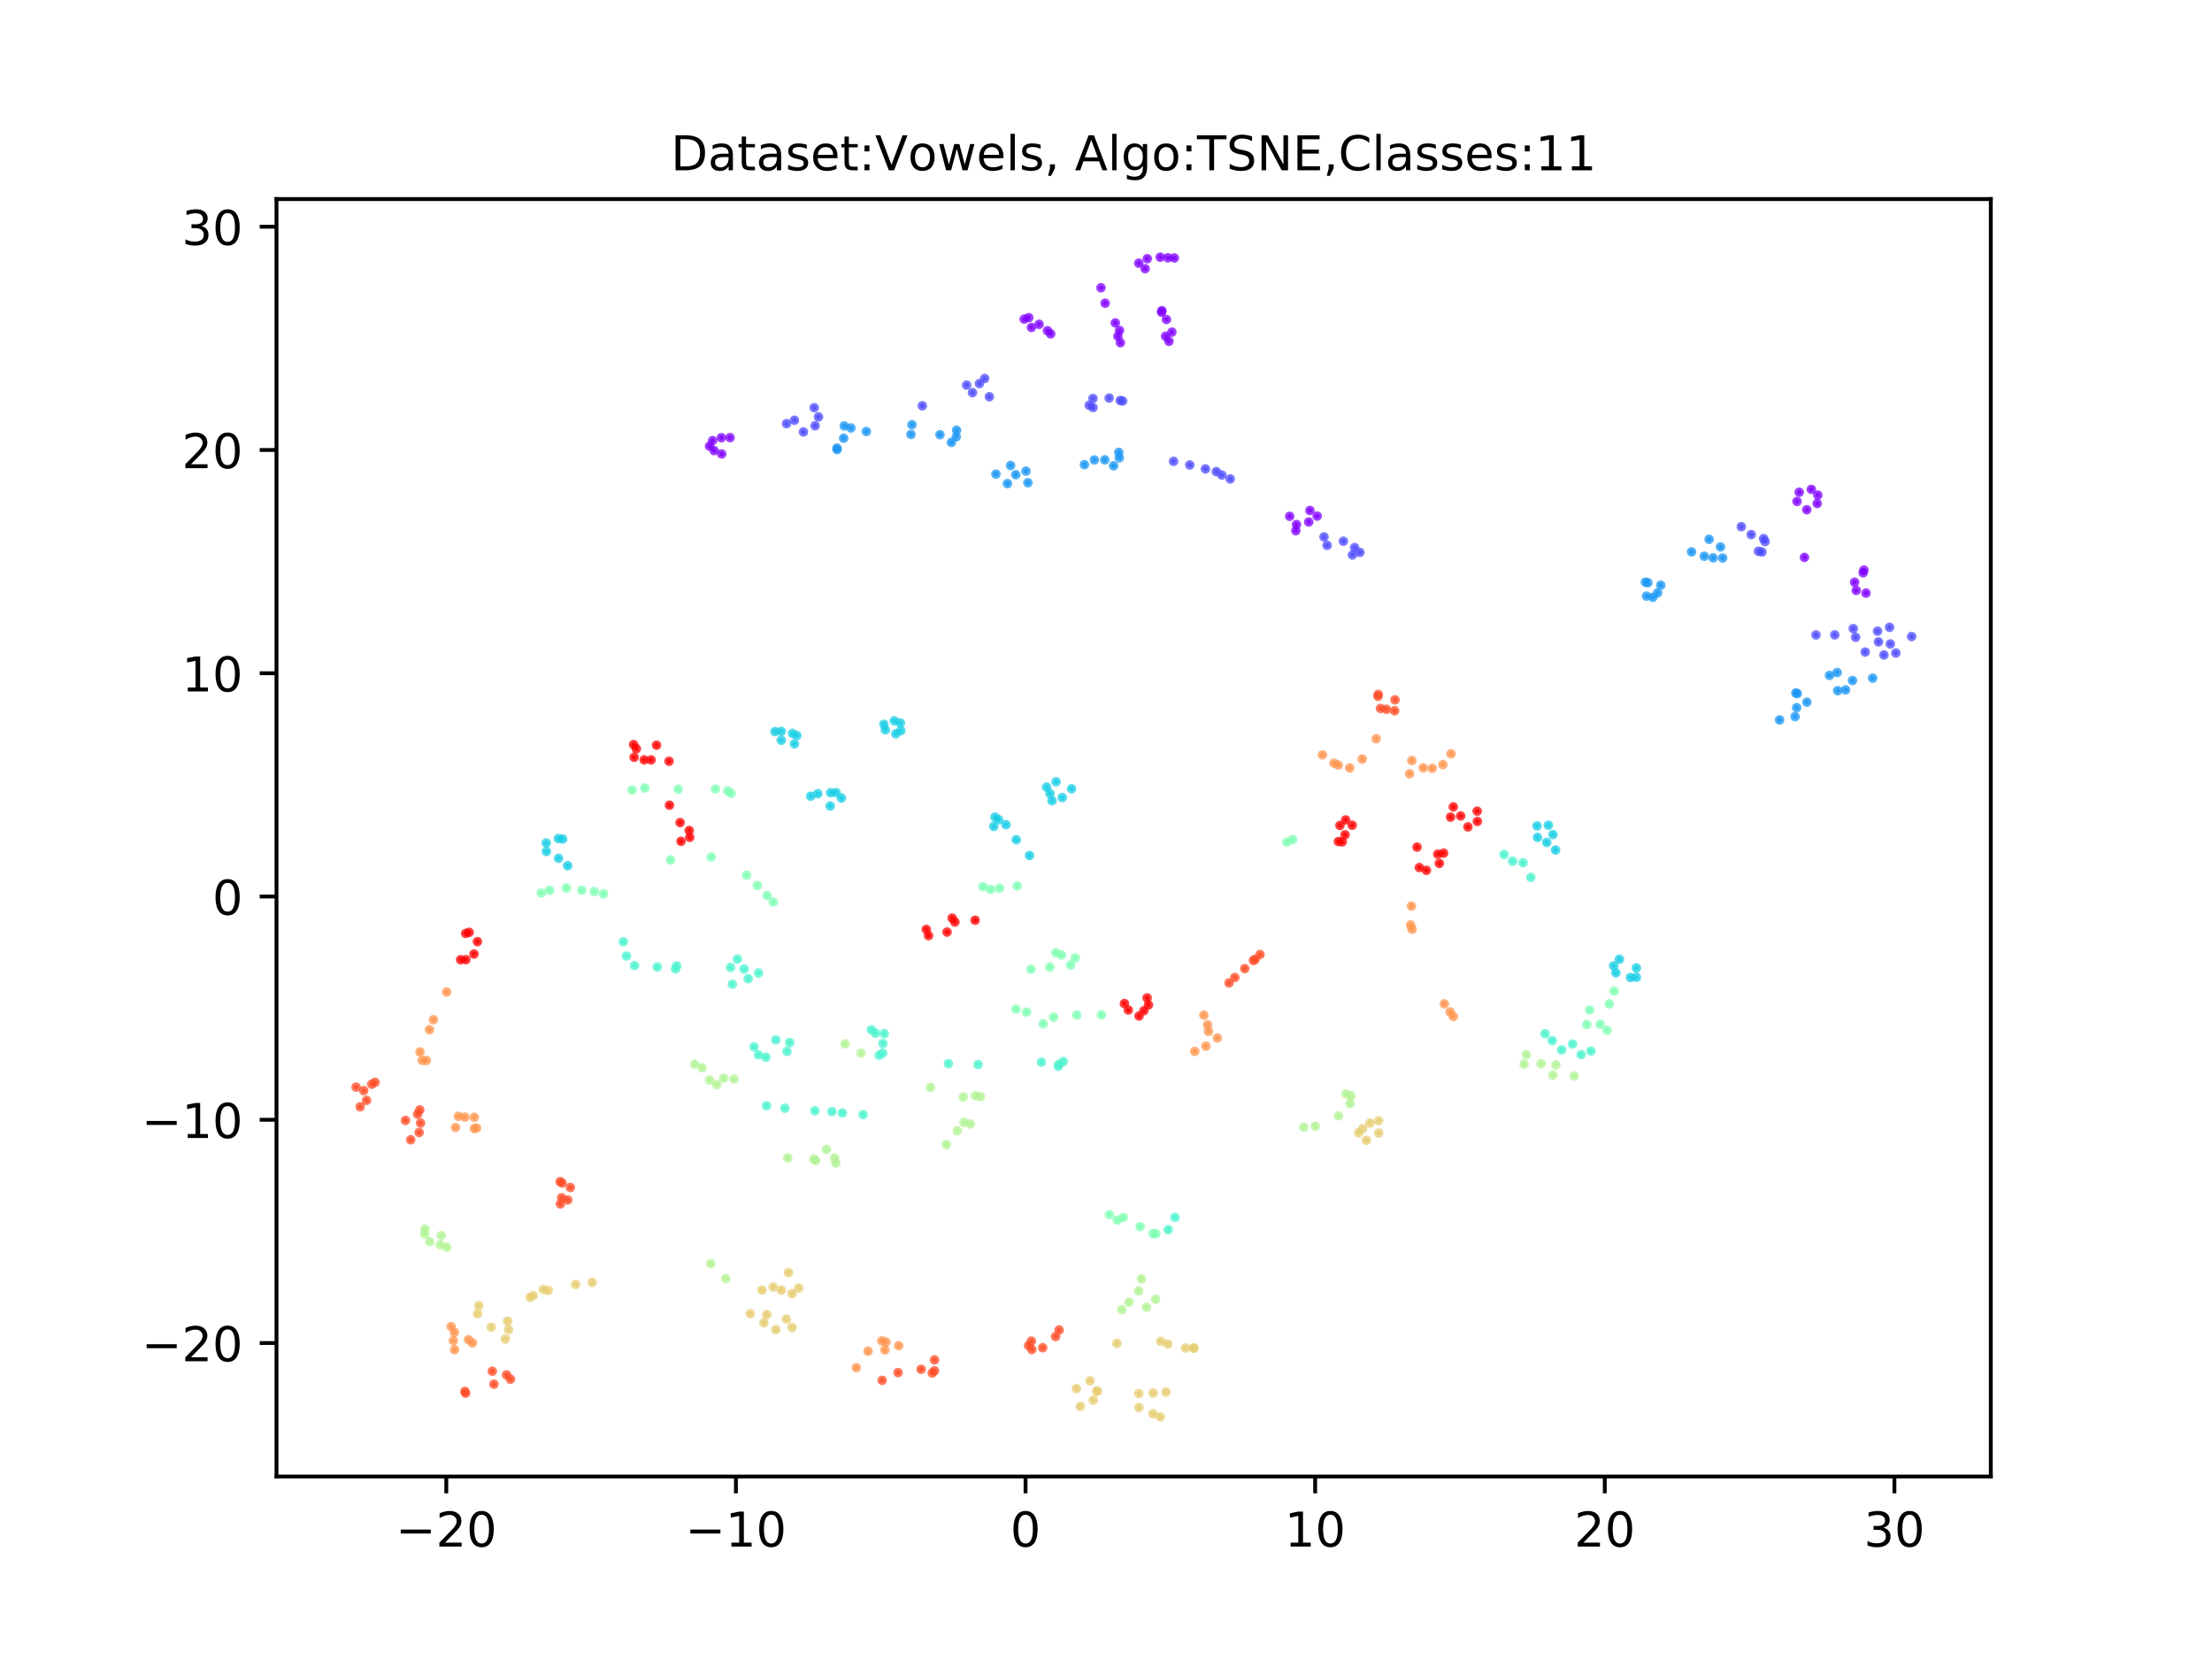 <?xml version="1.0" encoding="utf-8" standalone="no"?>
<!DOCTYPE svg PUBLIC "-//W3C//DTD SVG 1.1//EN"
  "http://www.w3.org/Graphics/SVG/1.1/DTD/svg11.dtd">
<!-- Created with matplotlib (https://matplotlib.org/) -->
<svg height="345.6pt" version="1.1" viewBox="0 0 460.8 345.6" width="460.8pt" xmlns="http://www.w3.org/2000/svg" xmlns:xlink="http://www.w3.org/1999/xlink">
 <defs>
  <style type="text/css">
*{stroke-linecap:butt;stroke-linejoin:round;}
  </style>
 </defs>
 <g id="figure_1">
  <g id="patch_1">
   <path d="M 0 345.6 
L 460.8 345.6 
L 460.8 0 
L 0 0 
z
" style="fill:#ffffff;"/>
  </g>
  <g id="axes_1">
   <g id="patch_2">
    <path d="M 57.6 307.584 
L 414.72 307.584 
L 414.72 41.472 
L 57.6 41.472 
z
" style="fill:#ffffff;"/>
   </g>
   <g id="PathCollection_1">
    <defs>
     <path d="M 0 0.5 
C 0.133 0.5 0.26 0.447 0.354 0.354 
C 0.447 0.26 0.5 0.133 0.5 0 
C 0.5 -0.133 0.447 -0.26 0.354 -0.354 
C 0.26 -0.447 0.133 -0.5 0 -0.5 
C -0.133 -0.5 -0.26 -0.447 -0.354 -0.354 
C -0.447 -0.26 -0.5 -0.133 -0.5 0 
C -0.5 0.133 -0.447 0.26 -0.354 0.354 
C -0.26 0.447 -0.133 0.5 0 0.5 
z
" id="ma8eb36dd13" style="stroke:#8000ff;stroke-opacity:0.75;"/>
    </defs>
    <g clip-path="url(#pe9f480e185)">
     <use style="fill:#8000ff;fill-opacity:0.75;stroke:#8000ff;stroke-opacity:0.75;" x="268.657" xlink:href="#ma8eb36dd13" y="107.557"/>
     <use style="fill:#8000ff;fill-opacity:0.75;stroke:#8000ff;stroke-opacity:0.75;" x="269.948" xlink:href="#ma8eb36dd13" y="110.556"/>
     <use style="fill:#8000ff;fill-opacity:0.75;stroke:#8000ff;stroke-opacity:0.75;" x="270.081" xlink:href="#ma8eb36dd13" y="109.27"/>
     <use style="fill:#8000ff;fill-opacity:0.75;stroke:#8000ff;stroke-opacity:0.75;" x="272.635" xlink:href="#ma8eb36dd13" y="108.74"/>
     <use style="fill:#8000ff;fill-opacity:0.75;stroke:#8000ff;stroke-opacity:0.75;" x="274.381" xlink:href="#ma8eb36dd13" y="107.507"/>
     <use style="fill:#8000ff;fill-opacity:0.75;stroke:#8000ff;stroke-opacity:0.75;" x="272.884" xlink:href="#ma8eb36dd13" y="106.338"/>
     <use style="fill:#8000ff;fill-opacity:0.75;stroke:#8000ff;stroke-opacity:0.75;" x="244.642" xlink:href="#ma8eb36dd13" y="53.731"/>
     <use style="fill:#8000ff;fill-opacity:0.75;stroke:#8000ff;stroke-opacity:0.75;" x="243.283" xlink:href="#ma8eb36dd13" y="53.707"/>
     <use style="fill:#8000ff;fill-opacity:0.75;stroke:#8000ff;stroke-opacity:0.75;" x="241.702" xlink:href="#ma8eb36dd13" y="53.574"/>
     <use style="fill:#8000ff;fill-opacity:0.75;stroke:#8000ff;stroke-opacity:0.75;" x="238.998" xlink:href="#ma8eb36dd13" y="53.892"/>
     <use style="fill:#8000ff;fill-opacity:0.75;stroke:#8000ff;stroke-opacity:0.75;" x="237.23" xlink:href="#ma8eb36dd13" y="54.822"/>
     <use style="fill:#8000ff;fill-opacity:0.75;stroke:#8000ff;stroke-opacity:0.75;" x="238.551" xlink:href="#ma8eb36dd13" y="55.974"/>
     <use style="fill:#8000ff;fill-opacity:0.75;stroke:#8000ff;stroke-opacity:0.75;" x="374.35" xlink:href="#ma8eb36dd13" y="104.453"/>
     <use style="fill:#8000ff;fill-opacity:0.75;stroke:#8000ff;stroke-opacity:0.75;" x="374.81" xlink:href="#ma8eb36dd13" y="102.537"/>
     <use style="fill:#8000ff;fill-opacity:0.75;stroke:#8000ff;stroke-opacity:0.75;" x="377.334" xlink:href="#ma8eb36dd13" y="101.945"/>
     <use style="fill:#8000ff;fill-opacity:0.75;stroke:#8000ff;stroke-opacity:0.75;" x="378.682" xlink:href="#ma8eb36dd13" y="103.139"/>
     <use style="fill:#8000ff;fill-opacity:0.75;stroke:#8000ff;stroke-opacity:0.75;" x="378.559" xlink:href="#ma8eb36dd13" y="104.883"/>
     <use style="fill:#8000ff;fill-opacity:0.75;stroke:#8000ff;stroke-opacity:0.75;" x="376.385" xlink:href="#ma8eb36dd13" y="106.191"/>
     <use style="fill:#8000ff;fill-opacity:0.75;stroke:#8000ff;stroke-opacity:0.75;" x="388.719" xlink:href="#ma8eb36dd13" y="123.556"/>
     <use style="fill:#8000ff;fill-opacity:0.75;stroke:#8000ff;stroke-opacity:0.75;" x="386.688" xlink:href="#ma8eb36dd13" y="122.999"/>
     <use style="fill:#8000ff;fill-opacity:0.75;stroke:#8000ff;stroke-opacity:0.75;" x="386.346" xlink:href="#ma8eb36dd13" y="121.29"/>
     <use style="fill:#8000ff;fill-opacity:0.75;stroke:#8000ff;stroke-opacity:0.75;" x="375.903" xlink:href="#ma8eb36dd13" y="116.114"/>
     <use style="fill:#8000ff;fill-opacity:0.75;stroke:#8000ff;stroke-opacity:0.75;" x="388.125" xlink:href="#ma8eb36dd13" y="119.314"/>
     <use style="fill:#8000ff;fill-opacity:0.75;stroke:#8000ff;stroke-opacity:0.75;" x="388.296" xlink:href="#ma8eb36dd13" y="118.762"/>
     <use style="fill:#8000ff;fill-opacity:0.75;stroke:#8000ff;stroke-opacity:0.75;" x="218.879" xlink:href="#ma8eb36dd13" y="69.552"/>
     <use style="fill:#8000ff;fill-opacity:0.75;stroke:#8000ff;stroke-opacity:0.75;" x="218.195" xlink:href="#ma8eb36dd13" y="68.89"/>
     <use style="fill:#8000ff;fill-opacity:0.75;stroke:#8000ff;stroke-opacity:0.75;" x="216.464" xlink:href="#ma8eb36dd13" y="67.559"/>
     <use style="fill:#8000ff;fill-opacity:0.75;stroke:#8000ff;stroke-opacity:0.75;" x="214.867" xlink:href="#ma8eb36dd13" y="68.211"/>
     <use style="fill:#8000ff;fill-opacity:0.75;stroke:#8000ff;stroke-opacity:0.75;" x="214.304" xlink:href="#ma8eb36dd13" y="66.164"/>
     <use style="fill:#8000ff;fill-opacity:0.75;stroke:#8000ff;stroke-opacity:0.75;" x="213.361" xlink:href="#ma8eb36dd13" y="66.474"/>
     <use style="fill:#8000ff;fill-opacity:0.75;stroke:#8000ff;stroke-opacity:0.75;" x="242.818" xlink:href="#ma8eb36dd13" y="70.051"/>
     <use style="fill:#8000ff;fill-opacity:0.75;stroke:#8000ff;stroke-opacity:0.75;" x="243.516" xlink:href="#ma8eb36dd13" y="71.104"/>
     <use style="fill:#8000ff;fill-opacity:0.75;stroke:#8000ff;stroke-opacity:0.75;" x="244.127" xlink:href="#ma8eb36dd13" y="69.187"/>
     <use style="fill:#8000ff;fill-opacity:0.75;stroke:#8000ff;stroke-opacity:0.75;" x="242.991" xlink:href="#ma8eb36dd13" y="66.55"/>
     <use style="fill:#8000ff;fill-opacity:0.75;stroke:#8000ff;stroke-opacity:0.75;" x="241.967" xlink:href="#ma8eb36dd13" y="65.028"/>
     <use style="fill:#8000ff;fill-opacity:0.75;stroke:#8000ff;stroke-opacity:0.75;" x="242.047" xlink:href="#ma8eb36dd13" y="64.712"/>
     <use style="fill:#8000ff;fill-opacity:0.75;stroke:#8000ff;stroke-opacity:0.75;" x="233.397" xlink:href="#ma8eb36dd13" y="71.39"/>
     <use style="fill:#8000ff;fill-opacity:0.75;stroke:#8000ff;stroke-opacity:0.75;" x="232.876" xlink:href="#ma8eb36dd13" y="70.053"/>
     <use style="fill:#8000ff;fill-opacity:0.75;stroke:#8000ff;stroke-opacity:0.75;" x="233.212" xlink:href="#ma8eb36dd13" y="68.835"/>
     <use style="fill:#8000ff;fill-opacity:0.75;stroke:#8000ff;stroke-opacity:0.75;" x="232.343" xlink:href="#ma8eb36dd13" y="67.265"/>
     <use style="fill:#8000ff;fill-opacity:0.75;stroke:#8000ff;stroke-opacity:0.75;" x="230.225" xlink:href="#ma8eb36dd13" y="63.164"/>
     <use style="fill:#8000ff;fill-opacity:0.75;stroke:#8000ff;stroke-opacity:0.75;" x="229.356" xlink:href="#ma8eb36dd13" y="59.942"/>
     <use style="fill:#8000ff;fill-opacity:0.75;stroke:#8000ff;stroke-opacity:0.75;" x="152.084" xlink:href="#ma8eb36dd13" y="91.164"/>
     <use style="fill:#8000ff;fill-opacity:0.75;stroke:#8000ff;stroke-opacity:0.75;" x="150.277" xlink:href="#ma8eb36dd13" y="91.18"/>
     <use style="fill:#8000ff;fill-opacity:0.75;stroke:#8000ff;stroke-opacity:0.75;" x="148.449" xlink:href="#ma8eb36dd13" y="91.789"/>
     <use style="fill:#8000ff;fill-opacity:0.75;stroke:#8000ff;stroke-opacity:0.75;" x="147.804" xlink:href="#ma8eb36dd13" y="92.944"/>
     <use style="fill:#8000ff;fill-opacity:0.75;stroke:#8000ff;stroke-opacity:0.75;" x="148.778" xlink:href="#ma8eb36dd13" y="93.867"/>
     <use style="fill:#8000ff;fill-opacity:0.75;stroke:#8000ff;stroke-opacity:0.75;" x="150.335" xlink:href="#ma8eb36dd13" y="94.57"/>
    </g>
   </g>
   <g id="PathCollection_2">
    <defs>
     <path d="M 0 0.5 
C 0.133 0.5 0.26 0.447 0.354 0.354 
C 0.447 0.26 0.5 0.133 0.5 0 
C 0.5 -0.133 0.447 -0.26 0.354 -0.354 
C 0.26 -0.447 0.133 -0.5 0 -0.5 
C -0.133 -0.5 -0.26 -0.447 -0.354 -0.354 
C -0.447 -0.26 -0.5 -0.133 -0.5 0 
C -0.5 0.133 -0.447 0.26 -0.354 0.354 
C -0.26 0.447 -0.133 0.5 0 0.5 
z
" id="m4eeb0a5033" style="stroke:#4e4dfc;stroke-opacity:0.75;"/>
    </defs>
    <g clip-path="url(#pe9f480e185)">
     <use style="fill:#4e4dfc;fill-opacity:0.75;stroke:#4e4dfc;stroke-opacity:0.75;" x="275.815" xlink:href="#m4eeb0a5033" y="111.847"/>
     <use style="fill:#4e4dfc;fill-opacity:0.75;stroke:#4e4dfc;stroke-opacity:0.75;" x="276.455" xlink:href="#m4eeb0a5033" y="113.604"/>
     <use style="fill:#4e4dfc;fill-opacity:0.75;stroke:#4e4dfc;stroke-opacity:0.75;" x="279.858" xlink:href="#m4eeb0a5033" y="112.748"/>
     <use style="fill:#4e4dfc;fill-opacity:0.75;stroke:#4e4dfc;stroke-opacity:0.75;" x="282.197" xlink:href="#m4eeb0a5033" y="114.07"/>
     <use style="fill:#4e4dfc;fill-opacity:0.75;stroke:#4e4dfc;stroke-opacity:0.75;" x="283.294" xlink:href="#m4eeb0a5033" y="115.069"/>
     <use style="fill:#4e4dfc;fill-opacity:0.75;stroke:#4e4dfc;stroke-opacity:0.75;" x="281.732" xlink:href="#m4eeb0a5033" y="115.607"/>
     <use style="fill:#4e4dfc;fill-opacity:0.75;stroke:#4e4dfc;stroke-opacity:0.75;" x="398.22" xlink:href="#m4eeb0a5033" y="132.603"/>
     <use style="fill:#4e4dfc;fill-opacity:0.75;stroke:#4e4dfc;stroke-opacity:0.75;" x="393.627" xlink:href="#m4eeb0a5033" y="130.674"/>
     <use style="fill:#4e4dfc;fill-opacity:0.75;stroke:#4e4dfc;stroke-opacity:0.75;" x="386.566" xlink:href="#m4eeb0a5033" y="132.753"/>
     <use style="fill:#4e4dfc;fill-opacity:0.75;stroke:#4e4dfc;stroke-opacity:0.75;" x="386.074" xlink:href="#m4eeb0a5033" y="130.95"/>
     <use style="fill:#4e4dfc;fill-opacity:0.75;stroke:#4e4dfc;stroke-opacity:0.75;" x="382.221" xlink:href="#m4eeb0a5033" y="132.255"/>
     <use style="fill:#4e4dfc;fill-opacity:0.75;stroke:#4e4dfc;stroke-opacity:0.75;" x="378.301" xlink:href="#m4eeb0a5033" y="132.266"/>
     <use style="fill:#4e4dfc;fill-opacity:0.75;stroke:#4e4dfc;stroke-opacity:0.75;" x="367.389" xlink:href="#m4eeb0a5033" y="112.21"/>
     <use style="fill:#4e4dfc;fill-opacity:0.75;stroke:#4e4dfc;stroke-opacity:0.75;" x="367.697" xlink:href="#m4eeb0a5033" y="112.811"/>
     <use style="fill:#4e4dfc;fill-opacity:0.75;stroke:#4e4dfc;stroke-opacity:0.75;" x="367.046" xlink:href="#m4eeb0a5033" y="114.991"/>
     <use style="fill:#4e4dfc;fill-opacity:0.75;stroke:#4e4dfc;stroke-opacity:0.75;" x="366.319" xlink:href="#m4eeb0a5033" y="114.833"/>
     <use style="fill:#4e4dfc;fill-opacity:0.75;stroke:#4e4dfc;stroke-opacity:0.75;" x="364.809" xlink:href="#m4eeb0a5033" y="111.365"/>
     <use style="fill:#4e4dfc;fill-opacity:0.75;stroke:#4e4dfc;stroke-opacity:0.75;" x="362.745" xlink:href="#m4eeb0a5033" y="109.716"/>
     <use style="fill:#4e4dfc;fill-opacity:0.75;stroke:#4e4dfc;stroke-opacity:0.75;" x="388.557" xlink:href="#m4eeb0a5033" y="135.839"/>
     <use style="fill:#4e4dfc;fill-opacity:0.75;stroke:#4e4dfc;stroke-opacity:0.75;" x="392.455" xlink:href="#m4eeb0a5033" y="136.441"/>
     <use style="fill:#4e4dfc;fill-opacity:0.75;stroke:#4e4dfc;stroke-opacity:0.75;" x="394.937" xlink:href="#m4eeb0a5033" y="136.033"/>
     <use style="fill:#4e4dfc;fill-opacity:0.75;stroke:#4e4dfc;stroke-opacity:0.75;" x="393.796" xlink:href="#m4eeb0a5033" y="134.146"/>
     <use style="fill:#4e4dfc;fill-opacity:0.75;stroke:#4e4dfc;stroke-opacity:0.75;" x="391.317" xlink:href="#m4eeb0a5033" y="133.714"/>
     <use style="fill:#4e4dfc;fill-opacity:0.75;stroke:#4e4dfc;stroke-opacity:0.75;" x="391.124" xlink:href="#m4eeb0a5033" y="131.483"/>
     <use style="fill:#4e4dfc;fill-opacity:0.75;stroke:#4e4dfc;stroke-opacity:0.75;" x="206.101" xlink:href="#m4eeb0a5033" y="82.646"/>
     <use style="fill:#4e4dfc;fill-opacity:0.75;stroke:#4e4dfc;stroke-opacity:0.75;" x="202.585" xlink:href="#m4eeb0a5033" y="81.797"/>
     <use style="fill:#4e4dfc;fill-opacity:0.75;stroke:#4e4dfc;stroke-opacity:0.75;" x="204.039" xlink:href="#m4eeb0a5033" y="79.895"/>
     <use style="fill:#4e4dfc;fill-opacity:0.75;stroke:#4e4dfc;stroke-opacity:0.75;" x="205.128" xlink:href="#m4eeb0a5033" y="78.845"/>
     <use style="fill:#4e4dfc;fill-opacity:0.75;stroke:#4e4dfc;stroke-opacity:0.75;" x="201.364" xlink:href="#m4eeb0a5033" y="80.223"/>
     <use style="fill:#4e4dfc;fill-opacity:0.75;stroke:#4e4dfc;stroke-opacity:0.75;" x="192.135" xlink:href="#m4eeb0a5033" y="84.537"/>
     <use style="fill:#4e4dfc;fill-opacity:0.75;stroke:#4e4dfc;stroke-opacity:0.75;" x="244.483" xlink:href="#m4eeb0a5033" y="96.107"/>
     <use style="fill:#4e4dfc;fill-opacity:0.75;stroke:#4e4dfc;stroke-opacity:0.75;" x="247.855" xlink:href="#m4eeb0a5033" y="96.867"/>
     <use style="fill:#4e4dfc;fill-opacity:0.75;stroke:#4e4dfc;stroke-opacity:0.75;" x="251.115" xlink:href="#m4eeb0a5033" y="97.688"/>
     <use style="fill:#4e4dfc;fill-opacity:0.75;stroke:#4e4dfc;stroke-opacity:0.75;" x="253.381" xlink:href="#m4eeb0a5033" y="98.243"/>
     <use style="fill:#4e4dfc;fill-opacity:0.75;stroke:#4e4dfc;stroke-opacity:0.75;" x="254.525" xlink:href="#m4eeb0a5033" y="98.955"/>
     <use style="fill:#4e4dfc;fill-opacity:0.75;stroke:#4e4dfc;stroke-opacity:0.75;" x="256.268" xlink:href="#m4eeb0a5033" y="99.767"/>
     <use style="fill:#4e4dfc;fill-opacity:0.75;stroke:#4e4dfc;stroke-opacity:0.75;" x="233.864" xlink:href="#m4eeb0a5033" y="83.532"/>
     <use style="fill:#4e4dfc;fill-opacity:0.75;stroke:#4e4dfc;stroke-opacity:0.75;" x="233.366" xlink:href="#m4eeb0a5033" y="83.431"/>
     <use style="fill:#4e4dfc;fill-opacity:0.75;stroke:#4e4dfc;stroke-opacity:0.75;" x="231.054" xlink:href="#m4eeb0a5033" y="82.916"/>
     <use style="fill:#4e4dfc;fill-opacity:0.75;stroke:#4e4dfc;stroke-opacity:0.75;" x="227.685" xlink:href="#m4eeb0a5033" y="83.007"/>
     <use style="fill:#4e4dfc;fill-opacity:0.75;stroke:#4e4dfc;stroke-opacity:0.75;" x="226.903" xlink:href="#m4eeb0a5033" y="84.429"/>
     <use style="fill:#4e4dfc;fill-opacity:0.75;stroke:#4e4dfc;stroke-opacity:0.75;" x="227.704" xlink:href="#m4eeb0a5033" y="84.897"/>
     <use style="fill:#4e4dfc;fill-opacity:0.75;stroke:#4e4dfc;stroke-opacity:0.75;" x="169.612" xlink:href="#m4eeb0a5033" y="84.931"/>
     <use style="fill:#4e4dfc;fill-opacity:0.75;stroke:#4e4dfc;stroke-opacity:0.75;" x="163.854" xlink:href="#m4eeb0a5033" y="88.254"/>
     <use style="fill:#4e4dfc;fill-opacity:0.75;stroke:#4e4dfc;stroke-opacity:0.75;" x="165.492" xlink:href="#m4eeb0a5033" y="87.544"/>
     <use style="fill:#4e4dfc;fill-opacity:0.75;stroke:#4e4dfc;stroke-opacity:0.75;" x="169.797" xlink:href="#m4eeb0a5033" y="88.7"/>
     <use style="fill:#4e4dfc;fill-opacity:0.75;stroke:#4e4dfc;stroke-opacity:0.75;" x="170.505" xlink:href="#m4eeb0a5033" y="86.842"/>
     <use style="fill:#4e4dfc;fill-opacity:0.75;stroke:#4e4dfc;stroke-opacity:0.75;" x="167.367" xlink:href="#m4eeb0a5033" y="89.976"/>
    </g>
   </g>
   <g id="PathCollection_3">
    <defs>
     <path d="M 0 0.5 
C 0.133 0.5 0.26 0.447 0.354 0.354 
C 0.447 0.26 0.5 0.133 0.5 0 
C 0.5 -0.133 0.447 -0.26 0.354 -0.354 
C 0.26 -0.447 0.133 -0.5 0 -0.5 
C -0.133 -0.5 -0.26 -0.447 -0.354 -0.354 
C -0.447 -0.26 -0.5 -0.133 -0.5 0 
C -0.5 0.133 -0.447 0.26 -0.354 0.354 
C -0.26 0.447 -0.133 0.5 0 0.5 
z
" id="m6805ea4d24" style="stroke:#1996f3;stroke-opacity:0.75;"/>
    </defs>
    <g clip-path="url(#pe9f480e185)">
     <use style="fill:#1996f3;fill-opacity:0.75;stroke:#1996f3;stroke-opacity:0.75;" x="344.311" xlink:href="#m6805ea4d24" y="124.435"/>
     <use style="fill:#1996f3;fill-opacity:0.75;stroke:#1996f3;stroke-opacity:0.75;" x="343.001" xlink:href="#m6805ea4d24" y="124.176"/>
     <use style="fill:#1996f3;fill-opacity:0.75;stroke:#1996f3;stroke-opacity:0.75;" x="345.308" xlink:href="#m6805ea4d24" y="123.518"/>
     <use style="fill:#1996f3;fill-opacity:0.75;stroke:#1996f3;stroke-opacity:0.75;" x="345.968" xlink:href="#m6805ea4d24" y="121.908"/>
     <use style="fill:#1996f3;fill-opacity:0.75;stroke:#1996f3;stroke-opacity:0.75;" x="343.288" xlink:href="#m6805ea4d24" y="121.389"/>
     <use style="fill:#1996f3;fill-opacity:0.75;stroke:#1996f3;stroke-opacity:0.75;" x="342.753" xlink:href="#m6805ea4d24" y="121.283"/>
     <use style="fill:#1996f3;fill-opacity:0.75;stroke:#1996f3;stroke-opacity:0.75;" x="382.829" xlink:href="#m6805ea4d24" y="143.881"/>
     <use style="fill:#1996f3;fill-opacity:0.75;stroke:#1996f3;stroke-opacity:0.75;" x="384.469" xlink:href="#m6805ea4d24" y="143.717"/>
     <use style="fill:#1996f3;fill-opacity:0.75;stroke:#1996f3;stroke-opacity:0.75;" x="381.123" xlink:href="#m6805ea4d24" y="140.701"/>
     <use style="fill:#1996f3;fill-opacity:0.75;stroke:#1996f3;stroke-opacity:0.75;" x="382.71" xlink:href="#m6805ea4d24" y="140.101"/>
     <use style="fill:#1996f3;fill-opacity:0.75;stroke:#1996f3;stroke-opacity:0.75;" x="385.909" xlink:href="#m6805ea4d24" y="141.768"/>
     <use style="fill:#1996f3;fill-opacity:0.75;stroke:#1996f3;stroke-opacity:0.75;" x="390.107" xlink:href="#m6805ea4d24" y="141.274"/>
     <use style="fill:#1996f3;fill-opacity:0.75;stroke:#1996f3;stroke-opacity:0.75;" x="352.386" xlink:href="#m6805ea4d24" y="114.958"/>
     <use style="fill:#1996f3;fill-opacity:0.75;stroke:#1996f3;stroke-opacity:0.75;" x="355.026" xlink:href="#m6805ea4d24" y="115.872"/>
     <use style="fill:#1996f3;fill-opacity:0.75;stroke:#1996f3;stroke-opacity:0.75;" x="356.878" xlink:href="#m6805ea4d24" y="116.206"/>
     <use style="fill:#1996f3;fill-opacity:0.75;stroke:#1996f3;stroke-opacity:0.75;" x="358.854" xlink:href="#m6805ea4d24" y="116.24"/>
     <use style="fill:#1996f3;fill-opacity:0.75;stroke:#1996f3;stroke-opacity:0.75;" x="358.407" xlink:href="#m6805ea4d24" y="113.931"/>
     <use style="fill:#1996f3;fill-opacity:0.75;stroke:#1996f3;stroke-opacity:0.75;" x="356.041" xlink:href="#m6805ea4d24" y="112.343"/>
     <use style="fill:#1996f3;fill-opacity:0.75;stroke:#1996f3;stroke-opacity:0.75;" x="370.718" xlink:href="#m6805ea4d24" y="149.968"/>
     <use style="fill:#1996f3;fill-opacity:0.75;stroke:#1996f3;stroke-opacity:0.75;" x="373.953" xlink:href="#m6805ea4d24" y="149.286"/>
     <use style="fill:#1996f3;fill-opacity:0.75;stroke:#1996f3;stroke-opacity:0.75;" x="374.277" xlink:href="#m6805ea4d24" y="147.411"/>
     <use style="fill:#1996f3;fill-opacity:0.75;stroke:#1996f3;stroke-opacity:0.75;" x="376.409" xlink:href="#m6805ea4d24" y="146.277"/>
     <use style="fill:#1996f3;fill-opacity:0.75;stroke:#1996f3;stroke-opacity:0.75;" x="374.405" xlink:href="#m6805ea4d24" y="144.475"/>
     <use style="fill:#1996f3;fill-opacity:0.75;stroke:#1996f3;stroke-opacity:0.75;" x="374.105" xlink:href="#m6805ea4d24" y="144.356"/>
     <use style="fill:#1996f3;fill-opacity:0.75;stroke:#1996f3;stroke-opacity:0.75;" x="199.206" xlink:href="#m6805ea4d24" y="90.995"/>
     <use style="fill:#1996f3;fill-opacity:0.75;stroke:#1996f3;stroke-opacity:0.75;" x="199.271" xlink:href="#m6805ea4d24" y="89.623"/>
     <use style="fill:#1996f3;fill-opacity:0.75;stroke:#1996f3;stroke-opacity:0.75;" x="198.193" xlink:href="#m6805ea4d24" y="92.159"/>
     <use style="fill:#1996f3;fill-opacity:0.75;stroke:#1996f3;stroke-opacity:0.75;" x="195.805" xlink:href="#m6805ea4d24" y="90.554"/>
     <use style="fill:#1996f3;fill-opacity:0.75;stroke:#1996f3;stroke-opacity:0.75;" x="189.771" xlink:href="#m6805ea4d24" y="90.502"/>
     <use style="fill:#1996f3;fill-opacity:0.75;stroke:#1996f3;stroke-opacity:0.75;" x="189.978" xlink:href="#m6805ea4d24" y="88.485"/>
     <use style="fill:#1996f3;fill-opacity:0.75;stroke:#1996f3;stroke-opacity:0.75;" x="225.901" xlink:href="#m6805ea4d24" y="96.799"/>
     <use style="fill:#1996f3;fill-opacity:0.75;stroke:#1996f3;stroke-opacity:0.75;" x="227.973" xlink:href="#m6805ea4d24" y="95.812"/>
     <use style="fill:#1996f3;fill-opacity:0.75;stroke:#1996f3;stroke-opacity:0.75;" x="230.147" xlink:href="#m6805ea4d24" y="95.794"/>
     <use style="fill:#1996f3;fill-opacity:0.75;stroke:#1996f3;stroke-opacity:0.75;" x="231.981" xlink:href="#m6805ea4d24" y="97.031"/>
     <use style="fill:#1996f3;fill-opacity:0.75;stroke:#1996f3;stroke-opacity:0.75;" x="233.169" xlink:href="#m6805ea4d24" y="95.374"/>
     <use style="fill:#1996f3;fill-opacity:0.75;stroke:#1996f3;stroke-opacity:0.75;" x="233.061" xlink:href="#m6805ea4d24" y="94.233"/>
     <use style="fill:#1996f3;fill-opacity:0.75;stroke:#1996f3;stroke-opacity:0.75;" x="210.521" xlink:href="#m6805ea4d24" y="96.97"/>
     <use style="fill:#1996f3;fill-opacity:0.75;stroke:#1996f3;stroke-opacity:0.75;" x="213.728" xlink:href="#m6805ea4d24" y="98.141"/>
     <use style="fill:#1996f3;fill-opacity:0.75;stroke:#1996f3;stroke-opacity:0.75;" x="211.612" xlink:href="#m6805ea4d24" y="98.891"/>
     <use style="fill:#1996f3;fill-opacity:0.75;stroke:#1996f3;stroke-opacity:0.75;" x="207.466" xlink:href="#m6805ea4d24" y="98.768"/>
     <use style="fill:#1996f3;fill-opacity:0.75;stroke:#1996f3;stroke-opacity:0.75;" x="209.867" xlink:href="#m6805ea4d24" y="100.744"/>
     <use style="fill:#1996f3;fill-opacity:0.75;stroke:#1996f3;stroke-opacity:0.75;" x="214.127" xlink:href="#m6805ea4d24" y="100.558"/>
     <use style="fill:#1996f3;fill-opacity:0.75;stroke:#1996f3;stroke-opacity:0.75;" x="180.474" xlink:href="#m6805ea4d24" y="89.891"/>
     <use style="fill:#1996f3;fill-opacity:0.75;stroke:#1996f3;stroke-opacity:0.75;" x="177.252" xlink:href="#m6805ea4d24" y="89.15"/>
     <use style="fill:#1996f3;fill-opacity:0.75;stroke:#1996f3;stroke-opacity:0.75;" x="175.873" xlink:href="#m6805ea4d24" y="88.727"/>
     <use style="fill:#1996f3;fill-opacity:0.75;stroke:#1996f3;stroke-opacity:0.75;" x="175.749" xlink:href="#m6805ea4d24" y="91.284"/>
     <use style="fill:#1996f3;fill-opacity:0.75;stroke:#1996f3;stroke-opacity:0.75;" x="174.388" xlink:href="#m6805ea4d24" y="93.654"/>
     <use style="fill:#1996f3;fill-opacity:0.75;stroke:#1996f3;stroke-opacity:0.75;" x="174.358" xlink:href="#m6805ea4d24" y="93.344"/>
    </g>
   </g>
   <g id="PathCollection_4">
    <defs>
     <path d="M 0 0.5 
C 0.133 0.5 0.26 0.447 0.354 0.354 
C 0.447 0.26 0.5 0.133 0.5 0 
C 0.5 -0.133 0.447 -0.26 0.354 -0.354 
C 0.26 -0.447 0.133 -0.5 0 -0.5 
C -0.133 -0.5 -0.26 -0.447 -0.354 -0.354 
C -0.447 -0.26 -0.5 -0.133 -0.5 0 
C -0.5 0.133 -0.447 0.26 -0.354 0.354 
C -0.26 0.447 -0.133 0.5 0 0.5 
z
" id="m73352ac2bc" style="stroke:#18cde4;stroke-opacity:0.75;"/>
    </defs>
    <g clip-path="url(#pe9f480e185)">
     <use style="fill:#18cde4;fill-opacity:0.75;stroke:#18cde4;stroke-opacity:0.75;" x="320.298" xlink:href="#m73352ac2bc" y="174.438"/>
     <use style="fill:#18cde4;fill-opacity:0.75;stroke:#18cde4;stroke-opacity:0.75;" x="324.053" xlink:href="#m73352ac2bc" y="177.077"/>
     <use style="fill:#18cde4;fill-opacity:0.75;stroke:#18cde4;stroke-opacity:0.75;" x="322.223" xlink:href="#m73352ac2bc" y="175.492"/>
     <use style="fill:#18cde4;fill-opacity:0.75;stroke:#18cde4;stroke-opacity:0.75;" x="323.513" xlink:href="#m73352ac2bc" y="173.852"/>
     <use style="fill:#18cde4;fill-opacity:0.75;stroke:#18cde4;stroke-opacity:0.75;" x="322.55" xlink:href="#m73352ac2bc" y="171.902"/>
     <use style="fill:#18cde4;fill-opacity:0.75;stroke:#18cde4;stroke-opacity:0.75;" x="320.204" xlink:href="#m73352ac2bc" y="172.058"/>
     <use style="fill:#18cde4;fill-opacity:0.75;stroke:#18cde4;stroke-opacity:0.75;" x="223.226" xlink:href="#m73352ac2bc" y="164.317"/>
     <use style="fill:#18cde4;fill-opacity:0.75;stroke:#18cde4;stroke-opacity:0.75;" x="221.296" xlink:href="#m73352ac2bc" y="166.141"/>
     <use style="fill:#18cde4;fill-opacity:0.75;stroke:#18cde4;stroke-opacity:0.75;" x="219.166" xlink:href="#m73352ac2bc" y="166.804"/>
     <use style="fill:#18cde4;fill-opacity:0.75;stroke:#18cde4;stroke-opacity:0.75;" x="218.727" xlink:href="#m73352ac2bc" y="165.287"/>
     <use style="fill:#18cde4;fill-opacity:0.75;stroke:#18cde4;stroke-opacity:0.75;" x="218.019" xlink:href="#m73352ac2bc" y="163.963"/>
     <use style="fill:#18cde4;fill-opacity:0.75;stroke:#18cde4;stroke-opacity:0.75;" x="219.998" xlink:href="#m73352ac2bc" y="162.864"/>
     <use style="fill:#18cde4;fill-opacity:0.75;stroke:#18cde4;stroke-opacity:0.75;" x="337.351" xlink:href="#m73352ac2bc" y="199.831"/>
     <use style="fill:#18cde4;fill-opacity:0.75;stroke:#18cde4;stroke-opacity:0.75;" x="336.156" xlink:href="#m73352ac2bc" y="201.198"/>
     <use style="fill:#18cde4;fill-opacity:0.75;stroke:#18cde4;stroke-opacity:0.75;" x="336.617" xlink:href="#m73352ac2bc" y="202.645"/>
     <use style="fill:#18cde4;fill-opacity:0.75;stroke:#18cde4;stroke-opacity:0.75;" x="339.669" xlink:href="#m73352ac2bc" y="203.63"/>
     <use style="fill:#18cde4;fill-opacity:0.75;stroke:#18cde4;stroke-opacity:0.75;" x="340.889" xlink:href="#m73352ac2bc" y="203.579"/>
     <use style="fill:#18cde4;fill-opacity:0.75;stroke:#18cde4;stroke-opacity:0.75;" x="340.888" xlink:href="#m73352ac2bc" y="201.635"/>
     <use style="fill:#18cde4;fill-opacity:0.75;stroke:#18cde4;stroke-opacity:0.75;" x="207.027" xlink:href="#m73352ac2bc" y="172.158"/>
     <use style="fill:#18cde4;fill-opacity:0.75;stroke:#18cde4;stroke-opacity:0.75;" x="209.558" xlink:href="#m73352ac2bc" y="171.798"/>
     <use style="fill:#18cde4;fill-opacity:0.75;stroke:#18cde4;stroke-opacity:0.75;" x="208.047" xlink:href="#m73352ac2bc" y="170.767"/>
     <use style="fill:#18cde4;fill-opacity:0.75;stroke:#18cde4;stroke-opacity:0.75;" x="207.277" xlink:href="#m73352ac2bc" y="170.218"/>
     <use style="fill:#18cde4;fill-opacity:0.75;stroke:#18cde4;stroke-opacity:0.75;" x="211.709" xlink:href="#m73352ac2bc" y="174.93"/>
     <use style="fill:#18cde4;fill-opacity:0.75;stroke:#18cde4;stroke-opacity:0.75;" x="214.463" xlink:href="#m73352ac2bc" y="178.222"/>
     <use style="fill:#18cde4;fill-opacity:0.75;stroke:#18cde4;stroke-opacity:0.75;" x="187.658" xlink:href="#m73352ac2bc" y="152.21"/>
     <use style="fill:#18cde4;fill-opacity:0.75;stroke:#18cde4;stroke-opacity:0.75;" x="186.618" xlink:href="#m73352ac2bc" y="152.865"/>
     <use style="fill:#18cde4;fill-opacity:0.75;stroke:#18cde4;stroke-opacity:0.75;" x="187.557" xlink:href="#m73352ac2bc" y="150.614"/>
     <use style="fill:#18cde4;fill-opacity:0.75;stroke:#18cde4;stroke-opacity:0.75;" x="186.29" xlink:href="#m73352ac2bc" y="150.152"/>
     <use style="fill:#18cde4;fill-opacity:0.75;stroke:#18cde4;stroke-opacity:0.75;" x="184.131" xlink:href="#m73352ac2bc" y="150.896"/>
     <use style="fill:#18cde4;fill-opacity:0.75;stroke:#18cde4;stroke-opacity:0.75;" x="184.436" xlink:href="#m73352ac2bc" y="152.028"/>
     <use style="fill:#18cde4;fill-opacity:0.75;stroke:#18cde4;stroke-opacity:0.75;" x="165.496" xlink:href="#m73352ac2bc" y="154.96"/>
     <use style="fill:#18cde4;fill-opacity:0.75;stroke:#18cde4;stroke-opacity:0.75;" x="166.005" xlink:href="#m73352ac2bc" y="153.222"/>
     <use style="fill:#18cde4;fill-opacity:0.75;stroke:#18cde4;stroke-opacity:0.75;" x="165.093" xlink:href="#m73352ac2bc" y="152.787"/>
     <use style="fill:#18cde4;fill-opacity:0.75;stroke:#18cde4;stroke-opacity:0.75;" x="162.745" xlink:href="#m73352ac2bc" y="154.213"/>
     <use style="fill:#18cde4;fill-opacity:0.75;stroke:#18cde4;stroke-opacity:0.75;" x="162.752" xlink:href="#m73352ac2bc" y="152.369"/>
     <use style="fill:#18cde4;fill-opacity:0.75;stroke:#18cde4;stroke-opacity:0.75;" x="161.43" xlink:href="#m73352ac2bc" y="152.405"/>
     <use style="fill:#18cde4;fill-opacity:0.75;stroke:#18cde4;stroke-opacity:0.75;" x="172.938" xlink:href="#m73352ac2bc" y="167.899"/>
     <use style="fill:#18cde4;fill-opacity:0.75;stroke:#18cde4;stroke-opacity:0.75;" x="175.277" xlink:href="#m73352ac2bc" y="166.245"/>
     <use style="fill:#18cde4;fill-opacity:0.75;stroke:#18cde4;stroke-opacity:0.75;" x="174.167" xlink:href="#m73352ac2bc" y="165.107"/>
     <use style="fill:#18cde4;fill-opacity:0.75;stroke:#18cde4;stroke-opacity:0.75;" x="173.038" xlink:href="#m73352ac2bc" y="165.144"/>
     <use style="fill:#18cde4;fill-opacity:0.75;stroke:#18cde4;stroke-opacity:0.75;" x="170.363" xlink:href="#m73352ac2bc" y="165.333"/>
     <use style="fill:#18cde4;fill-opacity:0.75;stroke:#18cde4;stroke-opacity:0.75;" x="168.888" xlink:href="#m73352ac2bc" y="165.863"/>
     <use style="fill:#18cde4;fill-opacity:0.75;stroke:#18cde4;stroke-opacity:0.75;" x="117.212" xlink:href="#m73352ac2bc" y="174.785"/>
     <use style="fill:#18cde4;fill-opacity:0.75;stroke:#18cde4;stroke-opacity:0.75;" x="116.315" xlink:href="#m73352ac2bc" y="174.676"/>
     <use style="fill:#18cde4;fill-opacity:0.75;stroke:#18cde4;stroke-opacity:0.75;" x="113.789" xlink:href="#m73352ac2bc" y="175.614"/>
     <use style="fill:#18cde4;fill-opacity:0.75;stroke:#18cde4;stroke-opacity:0.75;" x="113.826" xlink:href="#m73352ac2bc" y="177.377"/>
     <use style="fill:#18cde4;fill-opacity:0.75;stroke:#18cde4;stroke-opacity:0.75;" x="116.352" xlink:href="#m73352ac2bc" y="178.8"/>
     <use style="fill:#18cde4;fill-opacity:0.75;stroke:#18cde4;stroke-opacity:0.75;" x="118.251" xlink:href="#m73352ac2bc" y="180.348"/>
    </g>
   </g>
   <g id="PathCollection_5">
    <defs>
     <path d="M 0 0.5 
C 0.133 0.5 0.26 0.447 0.354 0.354 
C 0.447 0.26 0.5 0.133 0.5 0 
C 0.5 -0.133 0.447 -0.26 0.354 -0.354 
C 0.26 -0.447 0.133 -0.5 0 -0.5 
C -0.133 -0.5 -0.26 -0.447 -0.354 -0.354 
C -0.447 -0.26 -0.5 -0.133 -0.5 0 
C -0.5 0.133 -0.447 0.26 -0.354 0.354 
C -0.26 0.447 -0.133 0.5 0 0.5 
z
" id="mffd282489e" style="stroke:#4df3ce;stroke-opacity:0.75;"/>
    </defs>
    <g clip-path="url(#pe9f480e185)">
     <use style="fill:#4df3ce;fill-opacity:0.75;stroke:#4df3ce;stroke-opacity:0.75;" x="243.366" xlink:href="#mffd282489e" y="256.171"/>
     <use style="fill:#4df3ce;fill-opacity:0.75;stroke:#4df3ce;stroke-opacity:0.75;" x="244.767" xlink:href="#mffd282489e" y="253.599"/>
     <use style="fill:#4df3ce;fill-opacity:0.75;stroke:#4df3ce;stroke-opacity:0.75;" x="318.898" xlink:href="#mffd282489e" y="182.778"/>
     <use style="fill:#4df3ce;fill-opacity:0.75;stroke:#4df3ce;stroke-opacity:0.75;" x="317.283" xlink:href="#mffd282489e" y="179.716"/>
     <use style="fill:#4df3ce;fill-opacity:0.75;stroke:#4df3ce;stroke-opacity:0.75;" x="315.106" xlink:href="#mffd282489e" y="179.413"/>
     <use style="fill:#4df3ce;fill-opacity:0.75;stroke:#4df3ce;stroke-opacity:0.75;" x="313.317" xlink:href="#mffd282489e" y="178.003"/>
     <use style="fill:#4df3ce;fill-opacity:0.75;stroke:#4df3ce;stroke-opacity:0.75;" x="179.799" xlink:href="#mffd282489e" y="232.206"/>
     <use style="fill:#4df3ce;fill-opacity:0.75;stroke:#4df3ce;stroke-opacity:0.75;" x="175.475" xlink:href="#mffd282489e" y="231.844"/>
     <use style="fill:#4df3ce;fill-opacity:0.75;stroke:#4df3ce;stroke-opacity:0.75;" x="173.31" xlink:href="#mffd282489e" y="231.552"/>
     <use style="fill:#4df3ce;fill-opacity:0.75;stroke:#4df3ce;stroke-opacity:0.75;" x="169.767" xlink:href="#mffd282489e" y="231.398"/>
     <use style="fill:#4df3ce;fill-opacity:0.75;stroke:#4df3ce;stroke-opacity:0.75;" x="163.506" xlink:href="#mffd282489e" y="230.863"/>
     <use style="fill:#4df3ce;fill-opacity:0.75;stroke:#4df3ce;stroke-opacity:0.75;" x="159.696" xlink:href="#mffd282489e" y="230.349"/>
     <use style="fill:#4df3ce;fill-opacity:0.75;stroke:#4df3ce;stroke-opacity:0.75;" x="331.433" xlink:href="#mffd282489e" y="218.952"/>
     <use style="fill:#4df3ce;fill-opacity:0.75;stroke:#4df3ce;stroke-opacity:0.75;" x="329.374" xlink:href="#mffd282489e" y="219.7"/>
     <use style="fill:#4df3ce;fill-opacity:0.75;stroke:#4df3ce;stroke-opacity:0.75;" x="327.595" xlink:href="#mffd282489e" y="217.494"/>
     <use style="fill:#4df3ce;fill-opacity:0.75;stroke:#4df3ce;stroke-opacity:0.75;" x="325.326" xlink:href="#mffd282489e" y="218.701"/>
     <use style="fill:#4df3ce;fill-opacity:0.75;stroke:#4df3ce;stroke-opacity:0.75;" x="323.353" xlink:href="#mffd282489e" y="216.788"/>
     <use style="fill:#4df3ce;fill-opacity:0.75;stroke:#4df3ce;stroke-opacity:0.75;" x="321.867" xlink:href="#mffd282489e" y="215.349"/>
     <use style="fill:#4df3ce;fill-opacity:0.75;stroke:#4df3ce;stroke-opacity:0.75;" x="197.561" xlink:href="#mffd282489e" y="221.577"/>
     <use style="fill:#4df3ce;fill-opacity:0.75;stroke:#4df3ce;stroke-opacity:0.75;" x="203.76" xlink:href="#mffd282489e" y="221.762"/>
     <use style="fill:#4df3ce;fill-opacity:0.75;stroke:#4df3ce;stroke-opacity:0.75;" x="216.939" xlink:href="#mffd282489e" y="221.275"/>
     <use style="fill:#4df3ce;fill-opacity:0.75;stroke:#4df3ce;stroke-opacity:0.75;" x="221.496" xlink:href="#mffd282489e" y="221.133"/>
     <use style="fill:#4df3ce;fill-opacity:0.75;stroke:#4df3ce;stroke-opacity:0.75;" x="220.589" xlink:href="#mffd282489e" y="221.723"/>
     <use style="fill:#4df3ce;fill-opacity:0.75;stroke:#4df3ce;stroke-opacity:0.75;" x="220.463" xlink:href="#mffd282489e" y="222.136"/>
     <use style="fill:#4df3ce;fill-opacity:0.75;stroke:#4df3ce;stroke-opacity:0.75;" x="158.02" xlink:href="#mffd282489e" y="202.689"/>
     <use style="fill:#4df3ce;fill-opacity:0.75;stroke:#4df3ce;stroke-opacity:0.75;" x="155.859" xlink:href="#mffd282489e" y="203.884"/>
     <use style="fill:#4df3ce;fill-opacity:0.75;stroke:#4df3ce;stroke-opacity:0.75;" x="152.555" xlink:href="#mffd282489e" y="205.032"/>
     <use style="fill:#4df3ce;fill-opacity:0.75;stroke:#4df3ce;stroke-opacity:0.75;" x="152.185" xlink:href="#mffd282489e" y="201.546"/>
     <use style="fill:#4df3ce;fill-opacity:0.75;stroke:#4df3ce;stroke-opacity:0.75;" x="153.616" xlink:href="#mffd282489e" y="199.797"/>
     <use style="fill:#4df3ce;fill-opacity:0.75;stroke:#4df3ce;stroke-opacity:0.75;" x="155.005" xlink:href="#mffd282489e" y="201.855"/>
     <use style="fill:#4df3ce;fill-opacity:0.75;stroke:#4df3ce;stroke-opacity:0.75;" x="163.943" xlink:href="#mffd282489e" y="219.037"/>
     <use style="fill:#4df3ce;fill-opacity:0.75;stroke:#4df3ce;stroke-opacity:0.75;" x="164.497" xlink:href="#mffd282489e" y="217.19"/>
     <use style="fill:#4df3ce;fill-opacity:0.75;stroke:#4df3ce;stroke-opacity:0.75;" x="161.613" xlink:href="#mffd282489e" y="216.623"/>
     <use style="fill:#4df3ce;fill-opacity:0.75;stroke:#4df3ce;stroke-opacity:0.75;" x="157.071" xlink:href="#mffd282489e" y="218.084"/>
     <use style="fill:#4df3ce;fill-opacity:0.75;stroke:#4df3ce;stroke-opacity:0.75;" x="157.989" xlink:href="#mffd282489e" y="219.732"/>
     <use style="fill:#4df3ce;fill-opacity:0.75;stroke:#4df3ce;stroke-opacity:0.75;" x="159.551" xlink:href="#mffd282489e" y="220.236"/>
     <use style="fill:#4df3ce;fill-opacity:0.75;stroke:#4df3ce;stroke-opacity:0.75;" x="181.506" xlink:href="#mffd282489e" y="214.506"/>
     <use style="fill:#4df3ce;fill-opacity:0.75;stroke:#4df3ce;stroke-opacity:0.75;" x="184.203" xlink:href="#mffd282489e" y="215.307"/>
     <use style="fill:#4df3ce;fill-opacity:0.75;stroke:#4df3ce;stroke-opacity:0.75;" x="182.402" xlink:href="#mffd282489e" y="215.239"/>
     <use style="fill:#4df3ce;fill-opacity:0.75;stroke:#4df3ce;stroke-opacity:0.75;" x="183.924" xlink:href="#mffd282489e" y="217.38"/>
     <use style="fill:#4df3ce;fill-opacity:0.75;stroke:#4df3ce;stroke-opacity:0.75;" x="183.873" xlink:href="#mffd282489e" y="219.378"/>
     <use style="fill:#4df3ce;fill-opacity:0.75;stroke:#4df3ce;stroke-opacity:0.75;" x="183.15" xlink:href="#mffd282489e" y="219.821"/>
     <use style="fill:#4df3ce;fill-opacity:0.75;stroke:#4df3ce;stroke-opacity:0.75;" x="140.969" xlink:href="#mffd282489e" y="201.205"/>
     <use style="fill:#4df3ce;fill-opacity:0.75;stroke:#4df3ce;stroke-opacity:0.75;" x="140.731" xlink:href="#mffd282489e" y="201.849"/>
     <use style="fill:#4df3ce;fill-opacity:0.75;stroke:#4df3ce;stroke-opacity:0.75;" x="136.917" xlink:href="#mffd282489e" y="201.455"/>
     <use style="fill:#4df3ce;fill-opacity:0.75;stroke:#4df3ce;stroke-opacity:0.75;" x="132.186" xlink:href="#mffd282489e" y="201.152"/>
     <use style="fill:#4df3ce;fill-opacity:0.75;stroke:#4df3ce;stroke-opacity:0.75;" x="130.516" xlink:href="#mffd282489e" y="199.16"/>
     <use style="fill:#4df3ce;fill-opacity:0.75;stroke:#4df3ce;stroke-opacity:0.75;" x="129.851" xlink:href="#mffd282489e" y="196.173"/>
    </g>
   </g>
   <g id="PathCollection_6">
    <defs>
     <path d="M 0 0.5 
C 0.133 0.5 0.26 0.447 0.354 0.354 
C 0.447 0.26 0.5 0.133 0.5 0 
C 0.5 -0.133 0.447 -0.26 0.354 -0.354 
C 0.26 -0.447 0.133 -0.5 0 -0.5 
C -0.133 -0.5 -0.26 -0.447 -0.354 -0.354 
C -0.447 -0.26 -0.5 -0.133 -0.5 0 
C -0.5 0.133 -0.447 0.26 -0.354 0.354 
C -0.26 0.447 -0.133 0.5 0 0.5 
z
" id="md0c472d292" style="stroke:#80ffb4;stroke-opacity:0.75;"/>
    </defs>
    <g clip-path="url(#pe9f480e185)">
     <use style="fill:#80ffb4;fill-opacity:0.75;stroke:#80ffb4;stroke-opacity:0.75;" x="240.214" xlink:href="#md0c472d292" y="256.991"/>
     <use style="fill:#80ffb4;fill-opacity:0.75;stroke:#80ffb4;stroke-opacity:0.75;" x="240.772" xlink:href="#md0c472d292" y="257.007"/>
     <use style="fill:#80ffb4;fill-opacity:0.75;stroke:#80ffb4;stroke-opacity:0.75;" x="237.512" xlink:href="#md0c472d292" y="255.533"/>
     <use style="fill:#80ffb4;fill-opacity:0.75;stroke:#80ffb4;stroke-opacity:0.75;" x="232.744" xlink:href="#md0c472d292" y="254.168"/>
     <use style="fill:#80ffb4;fill-opacity:0.75;stroke:#80ffb4;stroke-opacity:0.75;" x="231.105" xlink:href="#md0c472d292" y="253.027"/>
     <use style="fill:#80ffb4;fill-opacity:0.75;stroke:#80ffb4;stroke-opacity:0.75;" x="234.001" xlink:href="#md0c472d292" y="253.607"/>
     <use style="fill:#80ffb4;fill-opacity:0.75;stroke:#80ffb4;stroke-opacity:0.75;" x="221.127" xlink:href="#md0c472d292" y="198.945"/>
     <use style="fill:#80ffb4;fill-opacity:0.75;stroke:#80ffb4;stroke-opacity:0.75;" x="219.974" xlink:href="#md0c472d292" y="198.467"/>
     <use style="fill:#80ffb4;fill-opacity:0.75;stroke:#80ffb4;stroke-opacity:0.75;" x="223.995" xlink:href="#md0c472d292" y="199.553"/>
     <use style="fill:#80ffb4;fill-opacity:0.75;stroke:#80ffb4;stroke-opacity:0.75;" x="223.028" xlink:href="#md0c472d292" y="201.019"/>
     <use style="fill:#80ffb4;fill-opacity:0.75;stroke:#80ffb4;stroke-opacity:0.75;" x="218.709" xlink:href="#md0c472d292" y="201.46"/>
     <use style="fill:#80ffb4;fill-opacity:0.75;stroke:#80ffb4;stroke-opacity:0.75;" x="214.763" xlink:href="#md0c472d292" y="201.919"/>
     <use style="fill:#80ffb4;fill-opacity:0.75;stroke:#80ffb4;stroke-opacity:0.75;" x="330.552" xlink:href="#md0c472d292" y="213.418"/>
     <use style="fill:#80ffb4;fill-opacity:0.75;stroke:#80ffb4;stroke-opacity:0.75;" x="334.785" xlink:href="#md0c472d292" y="214.608"/>
     <use style="fill:#80ffb4;fill-opacity:0.75;stroke:#80ffb4;stroke-opacity:0.75;" x="333.366" xlink:href="#md0c472d292" y="213.37"/>
     <use style="fill:#80ffb4;fill-opacity:0.75;stroke:#80ffb4;stroke-opacity:0.75;" x="331.148" xlink:href="#md0c472d292" y="210.387"/>
     <use style="fill:#80ffb4;fill-opacity:0.75;stroke:#80ffb4;stroke-opacity:0.75;" x="335.248" xlink:href="#md0c472d292" y="209.113"/>
     <use style="fill:#80ffb4;fill-opacity:0.75;stroke:#80ffb4;stroke-opacity:0.75;" x="336.242" xlink:href="#md0c472d292" y="206.452"/>
     <use style="fill:#80ffb4;fill-opacity:0.75;stroke:#80ffb4;stroke-opacity:0.75;" x="211.645" xlink:href="#md0c472d292" y="210.218"/>
     <use style="fill:#80ffb4;fill-opacity:0.75;stroke:#80ffb4;stroke-opacity:0.75;" x="213.845" xlink:href="#md0c472d292" y="210.838"/>
     <use style="fill:#80ffb4;fill-opacity:0.75;stroke:#80ffb4;stroke-opacity:0.75;" x="217.292" xlink:href="#md0c472d292" y="213.278"/>
     <use style="fill:#80ffb4;fill-opacity:0.75;stroke:#80ffb4;stroke-opacity:0.75;" x="219.489" xlink:href="#md0c472d292" y="211.89"/>
     <use style="fill:#80ffb4;fill-opacity:0.75;stroke:#80ffb4;stroke-opacity:0.75;" x="224.324" xlink:href="#md0c472d292" y="211.454"/>
     <use style="fill:#80ffb4;fill-opacity:0.75;stroke:#80ffb4;stroke-opacity:0.75;" x="229.442" xlink:href="#md0c472d292" y="211.404"/>
     <use style="fill:#80ffb4;fill-opacity:0.75;stroke:#80ffb4;stroke-opacity:0.75;" x="152.3" xlink:href="#md0c472d292" y="165.289"/>
     <use style="fill:#80ffb4;fill-opacity:0.75;stroke:#80ffb4;stroke-opacity:0.75;" x="151.619" xlink:href="#md0c472d292" y="164.745"/>
     <use style="fill:#80ffb4;fill-opacity:0.75;stroke:#80ffb4;stroke-opacity:0.75;" x="149.046" xlink:href="#md0c472d292" y="164.356"/>
     <use style="fill:#80ffb4;fill-opacity:0.75;stroke:#80ffb4;stroke-opacity:0.75;" x="141.289" xlink:href="#md0c472d292" y="164.412"/>
     <use style="fill:#80ffb4;fill-opacity:0.75;stroke:#80ffb4;stroke-opacity:0.75;" x="134.33" xlink:href="#md0c472d292" y="164.149"/>
     <use style="fill:#80ffb4;fill-opacity:0.75;stroke:#80ffb4;stroke-opacity:0.75;" x="131.666" xlink:href="#md0c472d292" y="164.559"/>
     <use style="fill:#80ffb4;fill-opacity:0.75;stroke:#80ffb4;stroke-opacity:0.75;" x="204.762" xlink:href="#md0c472d292" y="184.701"/>
     <use style="fill:#80ffb4;fill-opacity:0.75;stroke:#80ffb4;stroke-opacity:0.75;" x="206.345" xlink:href="#md0c472d292" y="185.27"/>
     <use style="fill:#80ffb4;fill-opacity:0.75;stroke:#80ffb4;stroke-opacity:0.75;" x="208.211" xlink:href="#md0c472d292" y="185.049"/>
     <use style="fill:#80ffb4;fill-opacity:0.75;stroke:#80ffb4;stroke-opacity:0.75;" x="211.912" xlink:href="#md0c472d292" y="184.555"/>
     <use style="fill:#80ffb4;fill-opacity:0.75;stroke:#80ffb4;stroke-opacity:0.75;" x="268.059" xlink:href="#md0c472d292" y="175.432"/>
     <use style="fill:#80ffb4;fill-opacity:0.75;stroke:#80ffb4;stroke-opacity:0.75;" x="269.275" xlink:href="#md0c472d292" y="174.889"/>
     <use style="fill:#80ffb4;fill-opacity:0.75;stroke:#80ffb4;stroke-opacity:0.75;" x="161.089" xlink:href="#md0c472d292" y="187.907"/>
     <use style="fill:#80ffb4;fill-opacity:0.75;stroke:#80ffb4;stroke-opacity:0.75;" x="159.813" xlink:href="#md0c472d292" y="186.534"/>
     <use style="fill:#80ffb4;fill-opacity:0.75;stroke:#80ffb4;stroke-opacity:0.75;" x="157.774" xlink:href="#md0c472d292" y="184.462"/>
     <use style="fill:#80ffb4;fill-opacity:0.75;stroke:#80ffb4;stroke-opacity:0.75;" x="155.531" xlink:href="#md0c472d292" y="182.319"/>
     <use style="fill:#80ffb4;fill-opacity:0.75;stroke:#80ffb4;stroke-opacity:0.75;" x="148.149" xlink:href="#md0c472d292" y="178.517"/>
     <use style="fill:#80ffb4;fill-opacity:0.75;stroke:#80ffb4;stroke-opacity:0.75;" x="139.688" xlink:href="#md0c472d292" y="179.122"/>
     <use style="fill:#80ffb4;fill-opacity:0.75;stroke:#80ffb4;stroke-opacity:0.75;" x="125.716" xlink:href="#md0c472d292" y="186.21"/>
     <use style="fill:#80ffb4;fill-opacity:0.75;stroke:#80ffb4;stroke-opacity:0.75;" x="123.798" xlink:href="#md0c472d292" y="185.721"/>
     <use style="fill:#80ffb4;fill-opacity:0.75;stroke:#80ffb4;stroke-opacity:0.75;" x="121.203" xlink:href="#md0c472d292" y="185.444"/>
     <use style="fill:#80ffb4;fill-opacity:0.75;stroke:#80ffb4;stroke-opacity:0.75;" x="117.985" xlink:href="#md0c472d292" y="184.999"/>
     <use style="fill:#80ffb4;fill-opacity:0.75;stroke:#80ffb4;stroke-opacity:0.75;" x="114.487" xlink:href="#md0c472d292" y="185.464"/>
     <use style="fill:#80ffb4;fill-opacity:0.75;stroke:#80ffb4;stroke-opacity:0.75;" x="112.744" xlink:href="#md0c472d292" y="186.027"/>
    </g>
   </g>
   <g id="PathCollection_7">
    <defs>
     <path d="M 0 0.5 
C 0.133 0.5 0.26 0.447 0.354 0.354 
C 0.447 0.26 0.5 0.133 0.5 0 
C 0.5 -0.133 0.447 -0.26 0.354 -0.354 
C 0.26 -0.447 0.133 -0.5 0 -0.5 
C -0.133 -0.5 -0.26 -0.447 -0.354 -0.354 
C -0.447 -0.26 -0.5 -0.133 -0.5 0 
C -0.5 0.133 -0.447 0.26 -0.354 0.354 
C -0.26 0.447 -0.133 0.5 0 0.5 
z
" id="md6577706fb" style="stroke:#b2f396;stroke-opacity:0.75;"/>
    </defs>
    <g clip-path="url(#pe9f480e185)">
     <use style="fill:#b2f396;fill-opacity:0.75;stroke:#b2f396;stroke-opacity:0.75;" x="240.743" xlink:href="#md6577706fb" y="270.665"/>
     <use style="fill:#b2f396;fill-opacity:0.75;stroke:#b2f396;stroke-opacity:0.75;" x="238.835" xlink:href="#md6577706fb" y="272.301"/>
     <use style="fill:#b2f396;fill-opacity:0.75;stroke:#b2f396;stroke-opacity:0.75;" x="233.704" xlink:href="#md6577706fb" y="272.815"/>
     <use style="fill:#b2f396;fill-opacity:0.75;stroke:#b2f396;stroke-opacity:0.75;" x="235.177" xlink:href="#md6577706fb" y="271.282"/>
     <use style="fill:#b2f396;fill-opacity:0.75;stroke:#b2f396;stroke-opacity:0.75;" x="237.187" xlink:href="#md6577706fb" y="268.933"/>
     <use style="fill:#b2f396;fill-opacity:0.75;stroke:#b2f396;stroke-opacity:0.75;" x="237.782" xlink:href="#md6577706fb" y="266.417"/>
     <use style="fill:#b2f396;fill-opacity:0.75;stroke:#b2f396;stroke-opacity:0.75;" x="164.106" xlink:href="#md6577706fb" y="241.207"/>
     <use style="fill:#b2f396;fill-opacity:0.75;stroke:#b2f396;stroke-opacity:0.75;" x="169.522" xlink:href="#md6577706fb" y="241.445"/>
     <use style="fill:#b2f396;fill-opacity:0.75;stroke:#b2f396;stroke-opacity:0.75;" x="172.163" xlink:href="#md6577706fb" y="239.445"/>
     <use style="fill:#b2f396;fill-opacity:0.75;stroke:#b2f396;stroke-opacity:0.75;" x="173.851" xlink:href="#md6577706fb" y="241.225"/>
     <use style="fill:#b2f396;fill-opacity:0.75;stroke:#b2f396;stroke-opacity:0.75;" x="174.135" xlink:href="#md6577706fb" y="242.275"/>
     <use style="fill:#b2f396;fill-opacity:0.75;stroke:#b2f396;stroke-opacity:0.75;" x="169.926" xlink:href="#md6577706fb" y="241.749"/>
     <use style="fill:#b2f396;fill-opacity:0.75;stroke:#b2f396;stroke-opacity:0.75;" x="327.933" xlink:href="#md6577706fb" y="224.133"/>
     <use style="fill:#b2f396;fill-opacity:0.75;stroke:#b2f396;stroke-opacity:0.75;" x="323.485" xlink:href="#md6577706fb" y="223.989"/>
     <use style="fill:#b2f396;fill-opacity:0.75;stroke:#b2f396;stroke-opacity:0.75;" x="317.493" xlink:href="#md6577706fb" y="221.684"/>
     <use style="fill:#b2f396;fill-opacity:0.75;stroke:#b2f396;stroke-opacity:0.75;" x="317.94" xlink:href="#md6577706fb" y="219.708"/>
     <use style="fill:#b2f396;fill-opacity:0.75;stroke:#b2f396;stroke-opacity:0.75;" x="321.04" xlink:href="#md6577706fb" y="221.606"/>
     <use style="fill:#b2f396;fill-opacity:0.75;stroke:#b2f396;stroke-opacity:0.75;" x="324.125" xlink:href="#md6577706fb" y="221.844"/>
     <use style="fill:#b2f396;fill-opacity:0.75;stroke:#b2f396;stroke-opacity:0.75;" x="271.611" xlink:href="#md6577706fb" y="234.813"/>
     <use style="fill:#b2f396;fill-opacity:0.75;stroke:#b2f396;stroke-opacity:0.75;" x="274.012" xlink:href="#md6577706fb" y="234.622"/>
     <use style="fill:#b2f396;fill-opacity:0.75;stroke:#b2f396;stroke-opacity:0.75;" x="278.853" xlink:href="#md6577706fb" y="232.438"/>
     <use style="fill:#b2f396;fill-opacity:0.75;stroke:#b2f396;stroke-opacity:0.75;" x="281.227" xlink:href="#md6577706fb" y="229.883"/>
     <use style="fill:#b2f396;fill-opacity:0.75;stroke:#b2f396;stroke-opacity:0.75;" x="281.448" xlink:href="#md6577706fb" y="228.273"/>
     <use style="fill:#b2f396;fill-opacity:0.75;stroke:#b2f396;stroke-opacity:0.75;" x="280.398" xlink:href="#md6577706fb" y="227.895"/>
     <use style="fill:#b2f396;fill-opacity:0.75;stroke:#b2f396;stroke-opacity:0.75;" x="202.154" xlink:href="#md6577706fb" y="234.152"/>
     <use style="fill:#b2f396;fill-opacity:0.75;stroke:#b2f396;stroke-opacity:0.75;" x="200.819" xlink:href="#md6577706fb" y="233.799"/>
     <use style="fill:#b2f396;fill-opacity:0.75;stroke:#b2f396;stroke-opacity:0.75;" x="199.438" xlink:href="#md6577706fb" y="235.559"/>
     <use style="fill:#b2f396;fill-opacity:0.75;stroke:#b2f396;stroke-opacity:0.75;" x="197.144" xlink:href="#md6577706fb" y="238.459"/>
     <use style="fill:#b2f396;fill-opacity:0.75;stroke:#b2f396;stroke-opacity:0.75;" x="151.193" xlink:href="#md6577706fb" y="266.362"/>
     <use style="fill:#b2f396;fill-opacity:0.75;stroke:#b2f396;stroke-opacity:0.75;" x="148.064" xlink:href="#md6577706fb" y="263.224"/>
     <use style="fill:#b2f396;fill-opacity:0.75;stroke:#b2f396;stroke-opacity:0.75;" x="152.893" xlink:href="#md6577706fb" y="224.772"/>
     <use style="fill:#b2f396;fill-opacity:0.75;stroke:#b2f396;stroke-opacity:0.75;" x="150.762" xlink:href="#md6577706fb" y="224.612"/>
     <use style="fill:#b2f396;fill-opacity:0.75;stroke:#b2f396;stroke-opacity:0.75;" x="149.327" xlink:href="#md6577706fb" y="225.968"/>
     <use style="fill:#b2f396;fill-opacity:0.75;stroke:#b2f396;stroke-opacity:0.75;" x="147.816" xlink:href="#md6577706fb" y="225.011"/>
     <use style="fill:#b2f396;fill-opacity:0.75;stroke:#b2f396;stroke-opacity:0.75;" x="146.252" xlink:href="#md6577706fb" y="222.438"/>
     <use style="fill:#b2f396;fill-opacity:0.75;stroke:#b2f396;stroke-opacity:0.75;" x="144.71" xlink:href="#md6577706fb" y="221.692"/>
     <use style="fill:#b2f396;fill-opacity:0.75;stroke:#b2f396;stroke-opacity:0.75;" x="203.227" xlink:href="#md6577706fb" y="228.262"/>
     <use style="fill:#b2f396;fill-opacity:0.75;stroke:#b2f396;stroke-opacity:0.75;" x="204.261" xlink:href="#md6577706fb" y="228.446"/>
     <use style="fill:#b2f396;fill-opacity:0.75;stroke:#b2f396;stroke-opacity:0.75;" x="200.676" xlink:href="#md6577706fb" y="228.508"/>
     <use style="fill:#b2f396;fill-opacity:0.75;stroke:#b2f396;stroke-opacity:0.75;" x="193.834" xlink:href="#md6577706fb" y="226.51"/>
     <use style="fill:#b2f396;fill-opacity:0.75;stroke:#b2f396;stroke-opacity:0.75;" x="179.361" xlink:href="#md6577706fb" y="219.381"/>
     <use style="fill:#b2f396;fill-opacity:0.75;stroke:#b2f396;stroke-opacity:0.75;" x="176.058" xlink:href="#md6577706fb" y="217.452"/>
     <use style="fill:#b2f396;fill-opacity:0.75;stroke:#b2f396;stroke-opacity:0.75;" x="88.485" xlink:href="#md6577706fb" y="257.078"/>
     <use style="fill:#b2f396;fill-opacity:0.75;stroke:#b2f396;stroke-opacity:0.75;" x="89.53" xlink:href="#md6577706fb" y="258.653"/>
     <use style="fill:#b2f396;fill-opacity:0.75;stroke:#b2f396;stroke-opacity:0.75;" x="91.709" xlink:href="#md6577706fb" y="259.321"/>
     <use style="fill:#b2f396;fill-opacity:0.75;stroke:#b2f396;stroke-opacity:0.75;" x="93.075" xlink:href="#md6577706fb" y="259.815"/>
     <use style="fill:#b2f396;fill-opacity:0.75;stroke:#b2f396;stroke-opacity:0.75;" x="91.929" xlink:href="#md6577706fb" y="257.382"/>
     <use style="fill:#b2f396;fill-opacity:0.75;stroke:#b2f396;stroke-opacity:0.75;" x="88.531" xlink:href="#md6577706fb" y="256.041"/>
    </g>
   </g>
   <g id="PathCollection_8">
    <defs>
     <path d="M 0 0.5 
C 0.133 0.5 0.26 0.447 0.354 0.354 
C 0.447 0.26 0.5 0.133 0.5 0 
C 0.5 -0.133 0.447 -0.26 0.354 -0.354 
C 0.26 -0.447 0.133 -0.5 0 -0.5 
C -0.133 -0.5 -0.26 -0.447 -0.354 -0.354 
C -0.447 -0.26 -0.5 -0.133 -0.5 0 
C -0.5 0.133 -0.447 0.26 -0.354 0.354 
C -0.26 0.447 -0.133 0.5 0 0.5 
z
" id="mff1248cbe2" style="stroke:#e6cd73;stroke-opacity:0.75;"/>
    </defs>
    <g clip-path="url(#pe9f480e185)">
     <use style="fill:#e6cd73;fill-opacity:0.75;stroke:#e6cd73;stroke-opacity:0.75;" x="248.658" xlink:href="#mff1248cbe2" y="280.859"/>
     <use style="fill:#e6cd73;fill-opacity:0.75;stroke:#e6cd73;stroke-opacity:0.75;" x="248.724" xlink:href="#mff1248cbe2" y="280.804"/>
     <use style="fill:#e6cd73;fill-opacity:0.75;stroke:#e6cd73;stroke-opacity:0.75;" x="246.974" xlink:href="#mff1248cbe2" y="280.826"/>
     <use style="fill:#e6cd73;fill-opacity:0.75;stroke:#e6cd73;stroke-opacity:0.75;" x="232.677" xlink:href="#mff1248cbe2" y="279.846"/>
     <use style="fill:#e6cd73;fill-opacity:0.75;stroke:#e6cd73;stroke-opacity:0.75;" x="243.291" xlink:href="#mff1248cbe2" y="279.996"/>
     <use style="fill:#e6cd73;fill-opacity:0.75;stroke:#e6cd73;stroke-opacity:0.75;" x="241.806" xlink:href="#mff1248cbe2" y="279.426"/>
     <use style="fill:#e6cd73;fill-opacity:0.75;stroke:#e6cd73;stroke-opacity:0.75;" x="164.995" xlink:href="#mff1248cbe2" y="276.531"/>
     <use style="fill:#e6cd73;fill-opacity:0.75;stroke:#e6cd73;stroke-opacity:0.75;" x="159.136" xlink:href="#mff1248cbe2" y="275.565"/>
     <use style="fill:#e6cd73;fill-opacity:0.75;stroke:#e6cd73;stroke-opacity:0.75;" x="156.302" xlink:href="#mff1248cbe2" y="273.657"/>
     <use style="fill:#e6cd73;fill-opacity:0.75;stroke:#e6cd73;stroke-opacity:0.75;" x="159.732" xlink:href="#mff1248cbe2" y="273.861"/>
     <use style="fill:#e6cd73;fill-opacity:0.75;stroke:#e6cd73;stroke-opacity:0.75;" x="163.831" xlink:href="#mff1248cbe2" y="274.798"/>
     <use style="fill:#e6cd73;fill-opacity:0.75;stroke:#e6cd73;stroke-opacity:0.75;" x="161.634" xlink:href="#mff1248cbe2" y="276.982"/>
     <use style="fill:#e6cd73;fill-opacity:0.75;stroke:#e6cd73;stroke-opacity:0.75;" x="241.721" xlink:href="#mff1248cbe2" y="295.161"/>
     <use style="fill:#e6cd73;fill-opacity:0.75;stroke:#e6cd73;stroke-opacity:0.75;" x="240.173" xlink:href="#mff1248cbe2" y="294.513"/>
     <use style="fill:#e6cd73;fill-opacity:0.75;stroke:#e6cd73;stroke-opacity:0.75;" x="237.261" xlink:href="#mff1248cbe2" y="293.198"/>
     <use style="fill:#e6cd73;fill-opacity:0.75;stroke:#e6cd73;stroke-opacity:0.75;" x="237.227" xlink:href="#mff1248cbe2" y="290.293"/>
     <use style="fill:#e6cd73;fill-opacity:0.75;stroke:#e6cd73;stroke-opacity:0.75;" x="242.892" xlink:href="#mff1248cbe2" y="290"/>
     <use style="fill:#e6cd73;fill-opacity:0.75;stroke:#e6cd73;stroke-opacity:0.75;" x="240.238" xlink:href="#mff1248cbe2" y="290.186"/>
     <use style="fill:#e6cd73;fill-opacity:0.75;stroke:#e6cd73;stroke-opacity:0.75;" x="284.639" xlink:href="#mff1248cbe2" y="237.553"/>
     <use style="fill:#e6cd73;fill-opacity:0.75;stroke:#e6cd73;stroke-opacity:0.75;" x="287.217" xlink:href="#mff1248cbe2" y="236.015"/>
     <use style="fill:#e6cd73;fill-opacity:0.75;stroke:#e6cd73;stroke-opacity:0.75;" x="283.849" xlink:href="#mff1248cbe2" y="235.145"/>
     <use style="fill:#e6cd73;fill-opacity:0.75;stroke:#e6cd73;stroke-opacity:0.75;" x="283.017" xlink:href="#mff1248cbe2" y="235.987"/>
     <use style="fill:#e6cd73;fill-opacity:0.75;stroke:#e6cd73;stroke-opacity:0.75;" x="285.381" xlink:href="#mff1248cbe2" y="233.954"/>
     <use style="fill:#e6cd73;fill-opacity:0.75;stroke:#e6cd73;stroke-opacity:0.75;" x="287.186" xlink:href="#mff1248cbe2" y="233.48"/>
     <use style="fill:#e6cd73;fill-opacity:0.75;stroke:#e6cd73;stroke-opacity:0.75;" x="164.25" xlink:href="#mff1248cbe2" y="265.086"/>
     <use style="fill:#e6cd73;fill-opacity:0.75;stroke:#e6cd73;stroke-opacity:0.75;" x="162.761" xlink:href="#mff1248cbe2" y="268.763"/>
     <use style="fill:#e6cd73;fill-opacity:0.75;stroke:#e6cd73;stroke-opacity:0.75;" x="158.742" xlink:href="#mff1248cbe2" y="268.741"/>
     <use style="fill:#e6cd73;fill-opacity:0.75;stroke:#e6cd73;stroke-opacity:0.75;" x="161.063" xlink:href="#mff1248cbe2" y="268.101"/>
     <use style="fill:#e6cd73;fill-opacity:0.75;stroke:#e6cd73;stroke-opacity:0.75;" x="165.002" xlink:href="#mff1248cbe2" y="269.481"/>
     <use style="fill:#e6cd73;fill-opacity:0.75;stroke:#e6cd73;stroke-opacity:0.75;" x="166.388" xlink:href="#mff1248cbe2" y="268.326"/>
     <use style="fill:#e6cd73;fill-opacity:0.75;stroke:#e6cd73;stroke-opacity:0.75;" x="224.245" xlink:href="#mff1248cbe2" y="289.274"/>
     <use style="fill:#e6cd73;fill-opacity:0.75;stroke:#e6cd73;stroke-opacity:0.75;" x="227.061" xlink:href="#mff1248cbe2" y="287.656"/>
     <use style="fill:#e6cd73;fill-opacity:0.75;stroke:#e6cd73;stroke-opacity:0.75;" x="228.612" xlink:href="#mff1248cbe2" y="289.794"/>
     <use style="fill:#e6cd73;fill-opacity:0.75;stroke:#e6cd73;stroke-opacity:0.75;" x="227.755" xlink:href="#mff1248cbe2" y="291.671"/>
     <use style="fill:#e6cd73;fill-opacity:0.75;stroke:#e6cd73;stroke-opacity:0.75;" x="228.491" xlink:href="#mff1248cbe2" y="289.766"/>
     <use style="fill:#e6cd73;fill-opacity:0.75;stroke:#e6cd73;stroke-opacity:0.75;" x="225.058" xlink:href="#mff1248cbe2" y="292.982"/>
     <use style="fill:#e6cd73;fill-opacity:0.75;stroke:#e6cd73;stroke-opacity:0.75;" x="123.379" xlink:href="#mff1248cbe2" y="267.161"/>
     <use style="fill:#e6cd73;fill-opacity:0.75;stroke:#e6cd73;stroke-opacity:0.75;" x="119.911" xlink:href="#mff1248cbe2" y="267.562"/>
     <use style="fill:#e6cd73;fill-opacity:0.75;stroke:#e6cd73;stroke-opacity:0.75;" x="114.202" xlink:href="#mff1248cbe2" y="268.83"/>
     <use style="fill:#e6cd73;fill-opacity:0.75;stroke:#e6cd73;stroke-opacity:0.75;" x="111.084" xlink:href="#mff1248cbe2" y="269.887"/>
     <use style="fill:#e6cd73;fill-opacity:0.75;stroke:#e6cd73;stroke-opacity:0.75;" x="110.428" xlink:href="#mff1248cbe2" y="270.249"/>
     <use style="fill:#e6cd73;fill-opacity:0.75;stroke:#e6cd73;stroke-opacity:0.75;" x="113.156" xlink:href="#mff1248cbe2" y="268.628"/>
     <use style="fill:#e6cd73;fill-opacity:0.75;stroke:#e6cd73;stroke-opacity:0.75;" x="99.734" xlink:href="#mff1248cbe2" y="271.991"/>
     <use style="fill:#e6cd73;fill-opacity:0.75;stroke:#e6cd73;stroke-opacity:0.75;" x="99.486" xlink:href="#mff1248cbe2" y="273.676"/>
     <use style="fill:#e6cd73;fill-opacity:0.75;stroke:#e6cd73;stroke-opacity:0.75;" x="102.335" xlink:href="#mff1248cbe2" y="276.474"/>
     <use style="fill:#e6cd73;fill-opacity:0.75;stroke:#e6cd73;stroke-opacity:0.75;" x="105.275" xlink:href="#mff1248cbe2" y="278.944"/>
     <use style="fill:#e6cd73;fill-opacity:0.75;stroke:#e6cd73;stroke-opacity:0.75;" x="105.946" xlink:href="#mff1248cbe2" y="276.992"/>
     <use style="fill:#e6cd73;fill-opacity:0.75;stroke:#e6cd73;stroke-opacity:0.75;" x="105.743" xlink:href="#mff1248cbe2" y="275.213"/>
    </g>
   </g>
   <g id="PathCollection_9">
    <defs>
     <path d="M 0 0.5 
C 0.133 0.5 0.26 0.447 0.354 0.354 
C 0.447 0.26 0.5 0.133 0.5 0 
C 0.5 -0.133 0.447 -0.26 0.354 -0.354 
C 0.26 -0.447 0.133 -0.5 0 -0.5 
C -0.133 -0.5 -0.26 -0.447 -0.354 -0.354 
C -0.447 -0.26 -0.5 -0.133 -0.5 0 
C -0.5 0.133 -0.447 0.26 -0.354 0.354 
C -0.26 0.447 -0.133 0.5 0 0.5 
z
" id="m5a9bac744e" style="stroke:#ff964f;stroke-opacity:0.75;"/>
    </defs>
    <g clip-path="url(#pe9f480e185)">
     <use style="fill:#ff964f;fill-opacity:0.75;stroke:#ff964f;stroke-opacity:0.75;" x="294.11" xlink:href="#m5a9bac744e" y="158.43"/>
     <use style="fill:#ff964f;fill-opacity:0.75;stroke:#ff964f;stroke-opacity:0.75;" x="293.65" xlink:href="#m5a9bac744e" y="161.186"/>
     <use style="fill:#ff964f;fill-opacity:0.75;stroke:#ff964f;stroke-opacity:0.75;" x="296.482" xlink:href="#m5a9bac744e" y="159.956"/>
     <use style="fill:#ff964f;fill-opacity:0.75;stroke:#ff964f;stroke-opacity:0.75;" x="298.364" xlink:href="#m5a9bac744e" y="160.059"/>
     <use style="fill:#ff964f;fill-opacity:0.75;stroke:#ff964f;stroke-opacity:0.75;" x="300.58" xlink:href="#m5a9bac744e" y="159.288"/>
     <use style="fill:#ff964f;fill-opacity:0.75;stroke:#ff964f;stroke-opacity:0.75;" x="302.264" xlink:href="#m5a9bac744e" y="157.035"/>
     <use style="fill:#ff964f;fill-opacity:0.75;stroke:#ff964f;stroke-opacity:0.75;" x="187.21" xlink:href="#m5a9bac744e" y="280.344"/>
     <use style="fill:#ff964f;fill-opacity:0.75;stroke:#ff964f;stroke-opacity:0.75;" x="184.351" xlink:href="#m5a9bac744e" y="281.207"/>
     <use style="fill:#ff964f;fill-opacity:0.75;stroke:#ff964f;stroke-opacity:0.75;" x="184.559" xlink:href="#m5a9bac744e" y="279.565"/>
     <use style="fill:#ff964f;fill-opacity:0.75;stroke:#ff964f;stroke-opacity:0.75;" x="183.695" xlink:href="#m5a9bac744e" y="279.326"/>
     <use style="fill:#ff964f;fill-opacity:0.75;stroke:#ff964f;stroke-opacity:0.75;" x="180.827" xlink:href="#m5a9bac744e" y="281.478"/>
     <use style="fill:#ff964f;fill-opacity:0.75;stroke:#ff964f;stroke-opacity:0.75;" x="178.395" xlink:href="#m5a9bac744e" y="284.912"/>
     <use style="fill:#ff964f;fill-opacity:0.75;stroke:#ff964f;stroke-opacity:0.75;" x="302.77" xlink:href="#m5a9bac744e" y="211.757"/>
     <use style="fill:#ff964f;fill-opacity:0.75;stroke:#ff964f;stroke-opacity:0.75;" x="302.087" xlink:href="#m5a9bac744e" y="210.8"/>
     <use style="fill:#ff964f;fill-opacity:0.75;stroke:#ff964f;stroke-opacity:0.75;" x="300.883" xlink:href="#m5a9bac744e" y="209.12"/>
     <use style="fill:#ff964f;fill-opacity:0.75;stroke:#ff964f;stroke-opacity:0.75;" x="294.154" xlink:href="#m5a9bac744e" y="193.567"/>
     <use style="fill:#ff964f;fill-opacity:0.75;stroke:#ff964f;stroke-opacity:0.75;" x="293.852" xlink:href="#m5a9bac744e" y="192.687"/>
     <use style="fill:#ff964f;fill-opacity:0.75;stroke:#ff964f;stroke-opacity:0.75;" x="294.037" xlink:href="#m5a9bac744e" y="188.758"/>
     <use style="fill:#ff964f;fill-opacity:0.75;stroke:#ff964f;stroke-opacity:0.75;" x="248.887" xlink:href="#m5a9bac744e" y="219.024"/>
     <use style="fill:#ff964f;fill-opacity:0.75;stroke:#ff964f;stroke-opacity:0.75;" x="251.21" xlink:href="#m5a9bac744e" y="217.931"/>
     <use style="fill:#ff964f;fill-opacity:0.75;stroke:#ff964f;stroke-opacity:0.75;" x="253.596" xlink:href="#m5a9bac744e" y="216.228"/>
     <use style="fill:#ff964f;fill-opacity:0.75;stroke:#ff964f;stroke-opacity:0.75;" x="251.738" xlink:href="#m5a9bac744e" y="214.861"/>
     <use style="fill:#ff964f;fill-opacity:0.75;stroke:#ff964f;stroke-opacity:0.75;" x="251.568" xlink:href="#m5a9bac744e" y="213.475"/>
     <use style="fill:#ff964f;fill-opacity:0.75;stroke:#ff964f;stroke-opacity:0.75;" x="250.788" xlink:href="#m5a9bac744e" y="211.472"/>
     <use style="fill:#ff964f;fill-opacity:0.75;stroke:#ff964f;stroke-opacity:0.75;" x="98.802" xlink:href="#m5a9bac744e" y="235.089"/>
     <use style="fill:#ff964f;fill-opacity:0.75;stroke:#ff964f;stroke-opacity:0.75;" x="99.264" xlink:href="#m5a9bac744e" y="234.984"/>
     <use style="fill:#ff964f;fill-opacity:0.75;stroke:#ff964f;stroke-opacity:0.75;" x="98.803" xlink:href="#m5a9bac744e" y="232.747"/>
     <use style="fill:#ff964f;fill-opacity:0.75;stroke:#ff964f;stroke-opacity:0.75;" x="96.872" xlink:href="#m5a9bac744e" y="232.72"/>
     <use style="fill:#ff964f;fill-opacity:0.75;stroke:#ff964f;stroke-opacity:0.75;" x="94.902" xlink:href="#m5a9bac744e" y="234.88"/>
     <use style="fill:#ff964f;fill-opacity:0.75;stroke:#ff964f;stroke-opacity:0.75;" x="95.488" xlink:href="#m5a9bac744e" y="232.545"/>
     <use style="fill:#ff964f;fill-opacity:0.75;stroke:#ff964f;stroke-opacity:0.75;" x="275.483" xlink:href="#m5a9bac744e" y="157.252"/>
     <use style="fill:#ff964f;fill-opacity:0.75;stroke:#ff964f;stroke-opacity:0.75;" x="277.882" xlink:href="#m5a9bac744e" y="158.992"/>
     <use style="fill:#ff964f;fill-opacity:0.75;stroke:#ff964f;stroke-opacity:0.75;" x="278.776" xlink:href="#m5a9bac744e" y="159.366"/>
     <use style="fill:#ff964f;fill-opacity:0.75;stroke:#ff964f;stroke-opacity:0.75;" x="281.158" xlink:href="#m5a9bac744e" y="159.972"/>
     <use style="fill:#ff964f;fill-opacity:0.75;stroke:#ff964f;stroke-opacity:0.75;" x="283.773" xlink:href="#m5a9bac744e" y="158.132"/>
     <use style="fill:#ff964f;fill-opacity:0.75;stroke:#ff964f;stroke-opacity:0.75;" x="286.688" xlink:href="#m5a9bac744e" y="153.894"/>
     <use style="fill:#ff964f;fill-opacity:0.75;stroke:#ff964f;stroke-opacity:0.75;" x="88.813" xlink:href="#m5a9bac744e" y="220.916"/>
     <use style="fill:#ff964f;fill-opacity:0.75;stroke:#ff964f;stroke-opacity:0.75;" x="87.958" xlink:href="#m5a9bac744e" y="220.895"/>
     <use style="fill:#ff964f;fill-opacity:0.75;stroke:#ff964f;stroke-opacity:0.75;" x="87.492" xlink:href="#m5a9bac744e" y="219.144"/>
     <use style="fill:#ff964f;fill-opacity:0.75;stroke:#ff964f;stroke-opacity:0.75;" x="89.474" xlink:href="#m5a9bac744e" y="214.509"/>
     <use style="fill:#ff964f;fill-opacity:0.75;stroke:#ff964f;stroke-opacity:0.75;" x="90.283" xlink:href="#m5a9bac744e" y="212.419"/>
     <use style="fill:#ff964f;fill-opacity:0.75;stroke:#ff964f;stroke-opacity:0.75;" x="93.047" xlink:href="#m5a9bac744e" y="206.656"/>
     <use style="fill:#ff964f;fill-opacity:0.75;stroke:#ff964f;stroke-opacity:0.75;" x="93.984" xlink:href="#m5a9bac744e" y="276.345"/>
     <use style="fill:#ff964f;fill-opacity:0.75;stroke:#ff964f;stroke-opacity:0.75;" x="94.443" xlink:href="#m5a9bac744e" y="279.273"/>
     <use style="fill:#ff964f;fill-opacity:0.75;stroke:#ff964f;stroke-opacity:0.75;" x="98.413" xlink:href="#m5a9bac744e" y="279.757"/>
     <use style="fill:#ff964f;fill-opacity:0.75;stroke:#ff964f;stroke-opacity:0.75;" x="97.594" xlink:href="#m5a9bac744e" y="279.092"/>
     <use style="fill:#ff964f;fill-opacity:0.75;stroke:#ff964f;stroke-opacity:0.75;" x="94.663" xlink:href="#m5a9bac744e" y="277.546"/>
     <use style="fill:#ff964f;fill-opacity:0.75;stroke:#ff964f;stroke-opacity:0.75;" x="94.703" xlink:href="#m5a9bac744e" y="281.149"/>
    </g>
   </g>
   <g id="PathCollection_10">
    <defs>
     <path d="M 0 0.5 
C 0.133 0.5 0.26 0.447 0.354 0.354 
C 0.447 0.26 0.5 0.133 0.5 0 
C 0.5 -0.133 0.447 -0.26 0.354 -0.354 
C 0.26 -0.447 0.133 -0.5 0 -0.5 
C -0.133 -0.5 -0.26 -0.447 -0.354 -0.354 
C -0.447 -0.26 -0.5 -0.133 -0.5 0 
C -0.5 0.133 -0.447 0.26 -0.354 0.354 
C -0.26 0.447 -0.133 0.5 0 0.5 
z
" id="m88e077ecc8" style="stroke:#ff4d27;stroke-opacity:0.75;"/>
    </defs>
    <g clip-path="url(#pe9f480e185)">
     <use style="fill:#ff4d27;fill-opacity:0.75;stroke:#ff4d27;stroke-opacity:0.75;" x="287.575" xlink:href="#m88e077ecc8" y="147.584"/>
     <use style="fill:#ff4d27;fill-opacity:0.75;stroke:#ff4d27;stroke-opacity:0.75;" x="288.814" xlink:href="#m88e077ecc8" y="147.763"/>
     <use style="fill:#ff4d27;fill-opacity:0.75;stroke:#ff4d27;stroke-opacity:0.75;" x="290.525" xlink:href="#m88e077ecc8" y="148.065"/>
     <use style="fill:#ff4d27;fill-opacity:0.75;stroke:#ff4d27;stroke-opacity:0.75;" x="287.056" xlink:href="#m88e077ecc8" y="145.061"/>
     <use style="fill:#ff4d27;fill-opacity:0.75;stroke:#ff4d27;stroke-opacity:0.75;" x="287.122" xlink:href="#m88e077ecc8" y="144.648"/>
     <use style="fill:#ff4d27;fill-opacity:0.75;stroke:#ff4d27;stroke-opacity:0.75;" x="290.608" xlink:href="#m88e077ecc8" y="145.787"/>
     <use style="fill:#ff4d27;fill-opacity:0.75;stroke:#ff4d27;stroke-opacity:0.75;" x="194.674" xlink:href="#m88e077ecc8" y="283.295"/>
     <use style="fill:#ff4d27;fill-opacity:0.75;stroke:#ff4d27;stroke-opacity:0.75;" x="194.675" xlink:href="#m88e077ecc8" y="285.551"/>
     <use style="fill:#ff4d27;fill-opacity:0.75;stroke:#ff4d27;stroke-opacity:0.75;" x="194.202" xlink:href="#m88e077ecc8" y="286.029"/>
     <use style="fill:#ff4d27;fill-opacity:0.75;stroke:#ff4d27;stroke-opacity:0.75;" x="191.894" xlink:href="#m88e077ecc8" y="285.247"/>
     <use style="fill:#ff4d27;fill-opacity:0.75;stroke:#ff4d27;stroke-opacity:0.75;" x="187.087" xlink:href="#m88e077ecc8" y="285.938"/>
     <use style="fill:#ff4d27;fill-opacity:0.75;stroke:#ff4d27;stroke-opacity:0.75;" x="183.768" xlink:href="#m88e077ecc8" y="287.543"/>
     <use style="fill:#ff4d27;fill-opacity:0.75;stroke:#ff4d27;stroke-opacity:0.75;" x="220.632" xlink:href="#m88e077ecc8" y="277.059"/>
     <use style="fill:#ff4d27;fill-opacity:0.75;stroke:#ff4d27;stroke-opacity:0.75;" x="219.905" xlink:href="#m88e077ecc8" y="278.426"/>
     <use style="fill:#ff4d27;fill-opacity:0.75;stroke:#ff4d27;stroke-opacity:0.75;" x="217.219" xlink:href="#m88e077ecc8" y="280.754"/>
     <use style="fill:#ff4d27;fill-opacity:0.75;stroke:#ff4d27;stroke-opacity:0.75;" x="214.95" xlink:href="#m88e077ecc8" y="281.126"/>
     <use style="fill:#ff4d27;fill-opacity:0.75;stroke:#ff4d27;stroke-opacity:0.75;" x="214.272" xlink:href="#m88e077ecc8" y="280.305"/>
     <use style="fill:#ff4d27;fill-opacity:0.75;stroke:#ff4d27;stroke-opacity:0.75;" x="214.857" xlink:href="#m88e077ecc8" y="279.369"/>
     <use style="fill:#ff4d27;fill-opacity:0.75;stroke:#ff4d27;stroke-opacity:0.75;" x="256.031" xlink:href="#m88e077ecc8" y="204.757"/>
     <use style="fill:#ff4d27;fill-opacity:0.75;stroke:#ff4d27;stroke-opacity:0.75;" x="257.231" xlink:href="#m88e077ecc8" y="203.635"/>
     <use style="fill:#ff4d27;fill-opacity:0.75;stroke:#ff4d27;stroke-opacity:0.75;" x="259.306" xlink:href="#m88e077ecc8" y="201.778"/>
     <use style="fill:#ff4d27;fill-opacity:0.75;stroke:#ff4d27;stroke-opacity:0.75;" x="261.103" xlink:href="#m88e077ecc8" y="200.103"/>
     <use style="fill:#ff4d27;fill-opacity:0.75;stroke:#ff4d27;stroke-opacity:0.75;" x="261.468" xlink:href="#m88e077ecc8" y="199.843"/>
     <use style="fill:#ff4d27;fill-opacity:0.75;stroke:#ff4d27;stroke-opacity:0.75;" x="262.476" xlink:href="#m88e077ecc8" y="198.844"/>
     <use style="fill:#ff4d27;fill-opacity:0.75;stroke:#ff4d27;stroke-opacity:0.75;" x="84.472" xlink:href="#m88e077ecc8" y="233.4"/>
     <use style="fill:#ff4d27;fill-opacity:0.75;stroke:#ff4d27;stroke-opacity:0.75;" x="86.999" xlink:href="#m88e077ecc8" y="232.099"/>
     <use style="fill:#ff4d27;fill-opacity:0.75;stroke:#ff4d27;stroke-opacity:0.75;" x="87.442" xlink:href="#m88e077ecc8" y="231.202"/>
     <use style="fill:#ff4d27;fill-opacity:0.75;stroke:#ff4d27;stroke-opacity:0.75;" x="87.611" xlink:href="#m88e077ecc8" y="233.954"/>
     <use style="fill:#ff4d27;fill-opacity:0.75;stroke:#ff4d27;stroke-opacity:0.75;" x="87.311" xlink:href="#m88e077ecc8" y="235.915"/>
     <use style="fill:#ff4d27;fill-opacity:0.75;stroke:#ff4d27;stroke-opacity:0.75;" x="85.562" xlink:href="#m88e077ecc8" y="237.435"/>
     <use style="fill:#ff4d27;fill-opacity:0.75;stroke:#ff4d27;stroke-opacity:0.75;" x="116.68" xlink:href="#m88e077ecc8" y="246.147"/>
     <use style="fill:#ff4d27;fill-opacity:0.75;stroke:#ff4d27;stroke-opacity:0.75;" x="117.098" xlink:href="#m88e077ecc8" y="246.456"/>
     <use style="fill:#ff4d27;fill-opacity:0.75;stroke:#ff4d27;stroke-opacity:0.75;" x="118.817" xlink:href="#m88e077ecc8" y="247.375"/>
     <use style="fill:#ff4d27;fill-opacity:0.75;stroke:#ff4d27;stroke-opacity:0.75;" x="117.008" xlink:href="#m88e077ecc8" y="249.504"/>
     <use style="fill:#ff4d27;fill-opacity:0.75;stroke:#ff4d27;stroke-opacity:0.75;" x="116.736" xlink:href="#m88e077ecc8" y="250.804"/>
     <use style="fill:#ff4d27;fill-opacity:0.75;stroke:#ff4d27;stroke-opacity:0.75;" x="118.278" xlink:href="#m88e077ecc8" y="249.972"/>
     <use style="fill:#ff4d27;fill-opacity:0.75;stroke:#ff4d27;stroke-opacity:0.75;" x="75.029" xlink:href="#m88e077ecc8" y="230.57"/>
     <use style="fill:#ff4d27;fill-opacity:0.75;stroke:#ff4d27;stroke-opacity:0.75;" x="76.36" xlink:href="#m88e077ecc8" y="229.222"/>
     <use style="fill:#ff4d27;fill-opacity:0.75;stroke:#ff4d27;stroke-opacity:0.75;" x="78.128" xlink:href="#m88e077ecc8" y="225.466"/>
     <use style="fill:#ff4d27;fill-opacity:0.75;stroke:#ff4d27;stroke-opacity:0.75;" x="77.445" xlink:href="#m88e077ecc8" y="225.867"/>
     <use style="fill:#ff4d27;fill-opacity:0.75;stroke:#ff4d27;stroke-opacity:0.75;" x="74.178" xlink:href="#m88e077ecc8" y="226.464"/>
     <use style="fill:#ff4d27;fill-opacity:0.75;stroke:#ff4d27;stroke-opacity:0.75;" x="75.773" xlink:href="#m88e077ecc8" y="227.187"/>
     <use style="fill:#ff4d27;fill-opacity:0.75;stroke:#ff4d27;stroke-opacity:0.75;" x="106.341" xlink:href="#m88e077ecc8" y="287.314"/>
     <use style="fill:#ff4d27;fill-opacity:0.75;stroke:#ff4d27;stroke-opacity:0.75;" x="105.524" xlink:href="#m88e077ecc8" y="286.413"/>
     <use style="fill:#ff4d27;fill-opacity:0.75;stroke:#ff4d27;stroke-opacity:0.75;" x="102.563" xlink:href="#m88e077ecc8" y="285.65"/>
     <use style="fill:#ff4d27;fill-opacity:0.75;stroke:#ff4d27;stroke-opacity:0.75;" x="102.896" xlink:href="#m88e077ecc8" y="288.353"/>
     <use style="fill:#ff4d27;fill-opacity:0.75;stroke:#ff4d27;stroke-opacity:0.75;" x="97.005" xlink:href="#m88e077ecc8" y="290.239"/>
     <use style="fill:#ff4d27;fill-opacity:0.75;stroke:#ff4d27;stroke-opacity:0.75;" x="96.841" xlink:href="#m88e077ecc8" y="289.856"/>
    </g>
   </g>
   <g id="PathCollection_11">
    <defs>
     <path d="M 0 0.5 
C 0.133 0.5 0.26 0.447 0.354 0.354 
C 0.447 0.26 0.5 0.133 0.5 0 
C 0.5 -0.133 0.447 -0.26 0.354 -0.354 
C 0.26 -0.447 0.133 -0.5 0 -0.5 
C -0.133 -0.5 -0.26 -0.447 -0.354 -0.354 
C -0.447 -0.26 -0.5 -0.133 -0.5 0 
C -0.5 0.133 -0.447 0.26 -0.354 0.354 
C -0.26 0.447 -0.133 0.5 0 0.5 
z
" id="m5b3a04d83f" style="stroke:#ff0000;stroke-opacity:0.75;"/>
    </defs>
    <g clip-path="url(#pe9f480e185)">
     <use style="fill:#ff0000;fill-opacity:0.75;stroke:#ff0000;stroke-opacity:0.75;" x="302.75" xlink:href="#m5b3a04d83f" y="168.094"/>
     <use style="fill:#ff0000;fill-opacity:0.75;stroke:#ff0000;stroke-opacity:0.75;" x="302.181" xlink:href="#m5b3a04d83f" y="170.22"/>
     <use style="fill:#ff0000;fill-opacity:0.75;stroke:#ff0000;stroke-opacity:0.75;" x="304.277" xlink:href="#m5b3a04d83f" y="169.973"/>
     <use style="fill:#ff0000;fill-opacity:0.75;stroke:#ff0000;stroke-opacity:0.75;" x="307.729" xlink:href="#m5b3a04d83f" y="168.974"/>
     <use style="fill:#ff0000;fill-opacity:0.75;stroke:#ff0000;stroke-opacity:0.75;" x="307.766" xlink:href="#m5b3a04d83f" y="171.12"/>
     <use style="fill:#ff0000;fill-opacity:0.75;stroke:#ff0000;stroke-opacity:0.75;" x="305.795" xlink:href="#m5b3a04d83f" y="172.256"/>
     <use style="fill:#ff0000;fill-opacity:0.75;stroke:#ff0000;stroke-opacity:0.75;" x="197.286" xlink:href="#m5b3a04d83f" y="194.17"/>
     <use style="fill:#ff0000;fill-opacity:0.75;stroke:#ff0000;stroke-opacity:0.75;" x="193.431" xlink:href="#m5b3a04d83f" y="194.909"/>
     <use style="fill:#ff0000;fill-opacity:0.75;stroke:#ff0000;stroke-opacity:0.75;" x="192.963" xlink:href="#m5b3a04d83f" y="193.613"/>
     <use style="fill:#ff0000;fill-opacity:0.75;stroke:#ff0000;stroke-opacity:0.75;" x="198.35" xlink:href="#m5b3a04d83f" y="191.259"/>
     <use style="fill:#ff0000;fill-opacity:0.75;stroke:#ff0000;stroke-opacity:0.75;" x="198.917" xlink:href="#m5b3a04d83f" y="192.066"/>
     <use style="fill:#ff0000;fill-opacity:0.75;stroke:#ff0000;stroke-opacity:0.75;" x="203.136" xlink:href="#m5b3a04d83f" y="191.699"/>
     <use style="fill:#ff0000;fill-opacity:0.75;stroke:#ff0000;stroke-opacity:0.75;" x="295.195" xlink:href="#m5b3a04d83f" y="176.473"/>
     <use style="fill:#ff0000;fill-opacity:0.75;stroke:#ff0000;stroke-opacity:0.75;" x="295.68" xlink:href="#m5b3a04d83f" y="180.722"/>
     <use style="fill:#ff0000;fill-opacity:0.75;stroke:#ff0000;stroke-opacity:0.75;" x="297.149" xlink:href="#m5b3a04d83f" y="181.307"/>
     <use style="fill:#ff0000;fill-opacity:0.75;stroke:#ff0000;stroke-opacity:0.75;" x="299.837" xlink:href="#m5b3a04d83f" y="179.859"/>
     <use style="fill:#ff0000;fill-opacity:0.75;stroke:#ff0000;stroke-opacity:0.75;" x="300.728" xlink:href="#m5b3a04d83f" y="177.718"/>
     <use style="fill:#ff0000;fill-opacity:0.75;stroke:#ff0000;stroke-opacity:0.75;" x="299.516" xlink:href="#m5b3a04d83f" y="177.943"/>
     <use style="fill:#ff0000;fill-opacity:0.75;stroke:#ff0000;stroke-opacity:0.75;" x="234.234" xlink:href="#m5b3a04d83f" y="209.051"/>
     <use style="fill:#ff0000;fill-opacity:0.75;stroke:#ff0000;stroke-opacity:0.75;" x="235.05" xlink:href="#m5b3a04d83f" y="210.407"/>
     <use style="fill:#ff0000;fill-opacity:0.75;stroke:#ff0000;stroke-opacity:0.75;" x="237.285" xlink:href="#m5b3a04d83f" y="211.652"/>
     <use style="fill:#ff0000;fill-opacity:0.75;stroke:#ff0000;stroke-opacity:0.75;" x="238.3" xlink:href="#m5b3a04d83f" y="210.543"/>
     <use style="fill:#ff0000;fill-opacity:0.75;stroke:#ff0000;stroke-opacity:0.75;" x="239.244" xlink:href="#m5b3a04d83f" y="209.339"/>
     <use style="fill:#ff0000;fill-opacity:0.75;stroke:#ff0000;stroke-opacity:0.75;" x="238.966" xlink:href="#m5b3a04d83f" y="207.88"/>
     <use style="fill:#ff0000;fill-opacity:0.75;stroke:#ff0000;stroke-opacity:0.75;" x="131.987" xlink:href="#m5b3a04d83f" y="155.108"/>
     <use style="fill:#ff0000;fill-opacity:0.75;stroke:#ff0000;stroke-opacity:0.75;" x="132.559" xlink:href="#m5b3a04d83f" y="155.977"/>
     <use style="fill:#ff0000;fill-opacity:0.75;stroke:#ff0000;stroke-opacity:0.75;" x="132.097" xlink:href="#m5b3a04d83f" y="157.753"/>
     <use style="fill:#ff0000;fill-opacity:0.75;stroke:#ff0000;stroke-opacity:0.75;" x="134.193" xlink:href="#m5b3a04d83f" y="158.289"/>
     <use style="fill:#ff0000;fill-opacity:0.75;stroke:#ff0000;stroke-opacity:0.75;" x="135.616" xlink:href="#m5b3a04d83f" y="158.302"/>
     <use style="fill:#ff0000;fill-opacity:0.75;stroke:#ff0000;stroke-opacity:0.75;" x="136.765" xlink:href="#m5b3a04d83f" y="155.235"/>
     <use style="fill:#ff0000;fill-opacity:0.75;stroke:#ff0000;stroke-opacity:0.75;" x="280.317" xlink:href="#m5b3a04d83f" y="170.808"/>
     <use style="fill:#ff0000;fill-opacity:0.75;stroke:#ff0000;stroke-opacity:0.75;" x="281.691" xlink:href="#m5b3a04d83f" y="171.905"/>
     <use style="fill:#ff0000;fill-opacity:0.75;stroke:#ff0000;stroke-opacity:0.75;" x="279.136" xlink:href="#m5b3a04d83f" y="171.954"/>
     <use style="fill:#ff0000;fill-opacity:0.75;stroke:#ff0000;stroke-opacity:0.75;" x="280.198" xlink:href="#m5b3a04d83f" y="173.903"/>
     <use style="fill:#ff0000;fill-opacity:0.75;stroke:#ff0000;stroke-opacity:0.75;" x="279.607" xlink:href="#m5b3a04d83f" y="175.372"/>
     <use style="fill:#ff0000;fill-opacity:0.75;stroke:#ff0000;stroke-opacity:0.75;" x="278.81" xlink:href="#m5b3a04d83f" y="175.305"/>
     <use style="fill:#ff0000;fill-opacity:0.75;stroke:#ff0000;stroke-opacity:0.75;" x="139.372" xlink:href="#m5b3a04d83f" y="158.585"/>
     <use style="fill:#ff0000;fill-opacity:0.75;stroke:#ff0000;stroke-opacity:0.75;" x="139.459" xlink:href="#m5b3a04d83f" y="167.736"/>
     <use style="fill:#ff0000;fill-opacity:0.75;stroke:#ff0000;stroke-opacity:0.75;" x="143.581" xlink:href="#m5b3a04d83f" y="173.006"/>
     <use style="fill:#ff0000;fill-opacity:0.75;stroke:#ff0000;stroke-opacity:0.75;" x="143.684" xlink:href="#m5b3a04d83f" y="174.439"/>
     <use style="fill:#ff0000;fill-opacity:0.75;stroke:#ff0000;stroke-opacity:0.75;" x="141.869" xlink:href="#m5b3a04d83f" y="175.259"/>
     <use style="fill:#ff0000;fill-opacity:0.75;stroke:#ff0000;stroke-opacity:0.75;" x="141.677" xlink:href="#m5b3a04d83f" y="171.359"/>
     <use style="fill:#ff0000;fill-opacity:0.75;stroke:#ff0000;stroke-opacity:0.75;" x="97.008" xlink:href="#m5b3a04d83f" y="194.449"/>
     <use style="fill:#ff0000;fill-opacity:0.75;stroke:#ff0000;stroke-opacity:0.75;" x="97.729" xlink:href="#m5b3a04d83f" y="194.223"/>
     <use style="fill:#ff0000;fill-opacity:0.75;stroke:#ff0000;stroke-opacity:0.75;" x="99.46" xlink:href="#m5b3a04d83f" y="196.16"/>
     <use style="fill:#ff0000;fill-opacity:0.75;stroke:#ff0000;stroke-opacity:0.75;" x="98.738" xlink:href="#m5b3a04d83f" y="198.745"/>
     <use style="fill:#ff0000;fill-opacity:0.75;stroke:#ff0000;stroke-opacity:0.75;" x="97.047" xlink:href="#m5b3a04d83f" y="199.918"/>
     <use style="fill:#ff0000;fill-opacity:0.75;stroke:#ff0000;stroke-opacity:0.75;" x="95.958" xlink:href="#m5b3a04d83f" y="199.93"/>
    </g>
   </g>
   <g id="matplotlib.axis_1">
    <g id="xtick_1">
     <g id="line2d_1">
      <defs>
       <path d="M 0 0 
L 0 3.5 
" id="m51aa168660" style="stroke:#000000;stroke-width:0.8;"/>
      </defs>
      <g>
       <use style="stroke:#000000;stroke-width:0.8;" x="92.971" xlink:href="#m51aa168660" y="307.584"/>
      </g>
     </g>
     <g id="text_1">
      <!-- −20 -->
      <defs>
       <path d="M 10.594 35.5 
L 73.188 35.5 
L 73.188 27.203 
L 10.594 27.203 
z
" id="DejaVuSans-8722"/>
       <path d="M 19.188 8.297 
L 53.609 8.297 
L 53.609 0 
L 7.328 0 
L 7.328 8.297 
Q 12.938 14.109 22.625 23.891 
Q 32.328 33.688 34.812 36.531 
Q 39.547 41.844 41.422 45.531 
Q 43.312 49.219 43.312 52.781 
Q 43.312 58.594 39.234 62.25 
Q 35.156 65.922 28.609 65.922 
Q 23.969 65.922 18.812 64.312 
Q 13.672 62.703 7.812 59.422 
L 7.812 69.391 
Q 13.766 71.781 18.938 73 
Q 24.125 74.219 28.422 74.219 
Q 39.75 74.219 46.484 68.547 
Q 53.219 62.891 53.219 53.422 
Q 53.219 48.922 51.531 44.891 
Q 49.859 40.875 45.406 35.406 
Q 44.188 33.984 37.641 27.219 
Q 31.109 20.453 19.188 8.297 
z
" id="DejaVuSans-50"/>
       <path d="M 31.781 66.406 
Q 24.172 66.406 20.328 58.906 
Q 16.5 51.422 16.5 36.375 
Q 16.5 21.391 20.328 13.891 
Q 24.172 6.391 31.781 6.391 
Q 39.453 6.391 43.281 13.891 
Q 47.125 21.391 47.125 36.375 
Q 47.125 51.422 43.281 58.906 
Q 39.453 66.406 31.781 66.406 
z
M 31.781 74.219 
Q 44.047 74.219 50.516 64.516 
Q 56.984 54.828 56.984 36.375 
Q 56.984 17.969 50.516 8.266 
Q 44.047 -1.422 31.781 -1.422 
Q 19.531 -1.422 13.062 8.266 
Q 6.594 17.969 6.594 36.375 
Q 6.594 54.828 13.062 64.516 
Q 19.531 74.219 31.781 74.219 
z
" id="DejaVuSans-48"/>
      </defs>
      <g transform="translate(82.419 322.182)scale(0.1 -0.1)">
       <use xlink:href="#DejaVuSans-8722"/>
       <use x="83.789" xlink:href="#DejaVuSans-50"/>
       <use x="147.412" xlink:href="#DejaVuSans-48"/>
      </g>
     </g>
    </g>
    <g id="xtick_2">
     <g id="line2d_2">
      <g>
       <use style="stroke:#000000;stroke-width:0.8;" x="153.305" xlink:href="#m51aa168660" y="307.584"/>
      </g>
     </g>
     <g id="text_2">
      <!-- −10 -->
      <defs>
       <path d="M 12.406 8.297 
L 28.516 8.297 
L 28.516 63.922 
L 10.984 60.406 
L 10.984 69.391 
L 28.422 72.906 
L 38.281 72.906 
L 38.281 8.297 
L 54.391 8.297 
L 54.391 0 
L 12.406 0 
z
" id="DejaVuSans-49"/>
      </defs>
      <g transform="translate(142.753 322.182)scale(0.1 -0.1)">
       <use xlink:href="#DejaVuSans-8722"/>
       <use x="83.789" xlink:href="#DejaVuSans-49"/>
       <use x="147.412" xlink:href="#DejaVuSans-48"/>
      </g>
     </g>
    </g>
    <g id="xtick_3">
     <g id="line2d_3">
      <g>
       <use style="stroke:#000000;stroke-width:0.8;" x="213.638" xlink:href="#m51aa168660" y="307.584"/>
      </g>
     </g>
     <g id="text_3">
      <!-- 0 -->
      <g transform="translate(210.457 322.182)scale(0.1 -0.1)">
       <use xlink:href="#DejaVuSans-48"/>
      </g>
     </g>
    </g>
    <g id="xtick_4">
     <g id="line2d_4">
      <g>
       <use style="stroke:#000000;stroke-width:0.8;" x="273.972" xlink:href="#m51aa168660" y="307.584"/>
      </g>
     </g>
     <g id="text_4">
      <!-- 10 -->
      <g transform="translate(267.609 322.182)scale(0.1 -0.1)">
       <use xlink:href="#DejaVuSans-49"/>
       <use x="63.623" xlink:href="#DejaVuSans-48"/>
      </g>
     </g>
    </g>
    <g id="xtick_5">
     <g id="line2d_5">
      <g>
       <use style="stroke:#000000;stroke-width:0.8;" x="334.305" xlink:href="#m51aa168660" y="307.584"/>
      </g>
     </g>
     <g id="text_5">
      <!-- 20 -->
      <g transform="translate(327.943 322.182)scale(0.1 -0.1)">
       <use xlink:href="#DejaVuSans-50"/>
       <use x="63.623" xlink:href="#DejaVuSans-48"/>
      </g>
     </g>
    </g>
    <g id="xtick_6">
     <g id="line2d_6">
      <g>
       <use style="stroke:#000000;stroke-width:0.8;" x="394.639" xlink:href="#m51aa168660" y="307.584"/>
      </g>
     </g>
     <g id="text_6">
      <!-- 30 -->
      <defs>
       <path d="M 40.578 39.312 
Q 47.656 37.797 51.625 33 
Q 55.609 28.219 55.609 21.188 
Q 55.609 10.406 48.188 4.484 
Q 40.766 -1.422 27.094 -1.422 
Q 22.516 -1.422 17.656 -0.516 
Q 12.797 0.391 7.625 2.203 
L 7.625 11.719 
Q 11.719 9.328 16.594 8.109 
Q 21.484 6.891 26.812 6.891 
Q 36.078 6.891 40.938 10.547 
Q 45.797 14.203 45.797 21.188 
Q 45.797 27.641 41.281 31.266 
Q 36.766 34.906 28.719 34.906 
L 20.219 34.906 
L 20.219 43.016 
L 29.109 43.016 
Q 36.375 43.016 40.234 45.922 
Q 44.094 48.828 44.094 54.297 
Q 44.094 59.906 40.109 62.906 
Q 36.141 65.922 28.719 65.922 
Q 24.656 65.922 20.016 65.031 
Q 15.375 64.156 9.812 62.312 
L 9.812 71.094 
Q 15.438 72.656 20.344 73.438 
Q 25.25 74.219 29.594 74.219 
Q 40.828 74.219 47.359 69.109 
Q 53.906 64.016 53.906 55.328 
Q 53.906 49.266 50.438 45.094 
Q 46.969 40.922 40.578 39.312 
z
" id="DejaVuSans-51"/>
      </defs>
      <g transform="translate(388.276 322.182)scale(0.1 -0.1)">
       <use xlink:href="#DejaVuSans-51"/>
       <use x="63.623" xlink:href="#DejaVuSans-48"/>
      </g>
     </g>
    </g>
   </g>
   <g id="matplotlib.axis_2">
    <g id="ytick_1">
     <g id="line2d_7">
      <defs>
       <path d="M 0 0 
L -3.5 0 
" id="m872256d131" style="stroke:#000000;stroke-width:0.8;"/>
      </defs>
      <g>
       <use style="stroke:#000000;stroke-width:0.8;" x="57.6" xlink:href="#m872256d131" y="279.775"/>
      </g>
     </g>
     <g id="text_7">
      <!-- −20 -->
      <g transform="translate(29.495 283.574)scale(0.1 -0.1)">
       <use xlink:href="#DejaVuSans-8722"/>
       <use x="83.789" xlink:href="#DejaVuSans-50"/>
       <use x="147.412" xlink:href="#DejaVuSans-48"/>
      </g>
     </g>
    </g>
    <g id="ytick_2">
     <g id="line2d_8">
      <g>
       <use style="stroke:#000000;stroke-width:0.8;" x="57.6" xlink:href="#m872256d131" y="233.265"/>
      </g>
     </g>
     <g id="text_8">
      <!-- −10 -->
      <g transform="translate(29.495 237.064)scale(0.1 -0.1)">
       <use xlink:href="#DejaVuSans-8722"/>
       <use x="83.789" xlink:href="#DejaVuSans-49"/>
       <use x="147.412" xlink:href="#DejaVuSans-48"/>
      </g>
     </g>
    </g>
    <g id="ytick_3">
     <g id="line2d_9">
      <g>
       <use style="stroke:#000000;stroke-width:0.8;" x="57.6" xlink:href="#m872256d131" y="186.755"/>
      </g>
     </g>
     <g id="text_9">
      <!-- 0 -->
      <g transform="translate(44.237 190.554)scale(0.1 -0.1)">
       <use xlink:href="#DejaVuSans-48"/>
      </g>
     </g>
    </g>
    <g id="ytick_4">
     <g id="line2d_10">
      <g>
       <use style="stroke:#000000;stroke-width:0.8;" x="57.6" xlink:href="#m872256d131" y="140.245"/>
      </g>
     </g>
     <g id="text_10">
      <!-- 10 -->
      <g transform="translate(37.875 144.044)scale(0.1 -0.1)">
       <use xlink:href="#DejaVuSans-49"/>
       <use x="63.623" xlink:href="#DejaVuSans-48"/>
      </g>
     </g>
    </g>
    <g id="ytick_5">
     <g id="line2d_11">
      <g>
       <use style="stroke:#000000;stroke-width:0.8;" x="57.6" xlink:href="#m872256d131" y="93.734"/>
      </g>
     </g>
     <g id="text_11">
      <!-- 20 -->
      <g transform="translate(37.875 97.533)scale(0.1 -0.1)">
       <use xlink:href="#DejaVuSans-50"/>
       <use x="63.623" xlink:href="#DejaVuSans-48"/>
      </g>
     </g>
    </g>
    <g id="ytick_6">
     <g id="line2d_12">
      <g>
       <use style="stroke:#000000;stroke-width:0.8;" x="57.6" xlink:href="#m872256d131" y="47.224"/>
      </g>
     </g>
     <g id="text_12">
      <!-- 30 -->
      <g transform="translate(37.875 51.023)scale(0.1 -0.1)">
       <use xlink:href="#DejaVuSans-51"/>
       <use x="63.623" xlink:href="#DejaVuSans-48"/>
      </g>
     </g>
    </g>
   </g>
   <g id="patch_3">
    <path d="M 57.6 307.584 
L 57.6 41.472 
" style="fill:none;stroke:#000000;stroke-linecap:square;stroke-linejoin:miter;stroke-width:0.8;"/>
   </g>
   <g id="patch_4">
    <path d="M 414.72 307.584 
L 414.72 41.472 
" style="fill:none;stroke:#000000;stroke-linecap:square;stroke-linejoin:miter;stroke-width:0.8;"/>
   </g>
   <g id="patch_5">
    <path d="M 57.6 307.584 
L 414.72 307.584 
" style="fill:none;stroke:#000000;stroke-linecap:square;stroke-linejoin:miter;stroke-width:0.8;"/>
   </g>
   <g id="patch_6">
    <path d="M 57.6 41.472 
L 414.72 41.472 
" style="fill:none;stroke:#000000;stroke-linecap:square;stroke-linejoin:miter;stroke-width:0.8;"/>
   </g>
   <g id="text_13">
    <!-- Dataset:Vowels, Algo:TSNE,Classes:11 -->
    <defs>
     <path d="M 19.672 64.797 
L 19.672 8.109 
L 31.594 8.109 
Q 46.688 8.109 53.688 14.938 
Q 60.688 21.781 60.688 36.531 
Q 60.688 51.172 53.688 57.984 
Q 46.688 64.797 31.594 64.797 
z
M 9.812 72.906 
L 30.078 72.906 
Q 51.266 72.906 61.172 64.094 
Q 71.094 55.281 71.094 36.531 
Q 71.094 17.672 61.125 8.828 
Q 51.172 0 30.078 0 
L 9.812 0 
z
" id="DejaVuSans-68"/>
     <path d="M 34.281 27.484 
Q 23.391 27.484 19.188 25 
Q 14.984 22.516 14.984 16.5 
Q 14.984 11.719 18.141 8.906 
Q 21.297 6.109 26.703 6.109 
Q 34.188 6.109 38.703 11.406 
Q 43.219 16.703 43.219 25.484 
L 43.219 27.484 
z
M 52.203 31.203 
L 52.203 0 
L 43.219 0 
L 43.219 8.297 
Q 40.141 3.328 35.547 0.953 
Q 30.953 -1.422 24.312 -1.422 
Q 15.922 -1.422 10.953 3.297 
Q 6 8.016 6 15.922 
Q 6 25.141 12.172 29.828 
Q 18.359 34.516 30.609 34.516 
L 43.219 34.516 
L 43.219 35.406 
Q 43.219 41.609 39.141 45 
Q 35.062 48.391 27.688 48.391 
Q 23 48.391 18.547 47.266 
Q 14.109 46.141 10.016 43.891 
L 10.016 52.203 
Q 14.938 54.109 19.578 55.047 
Q 24.219 56 28.609 56 
Q 40.484 56 46.344 49.844 
Q 52.203 43.703 52.203 31.203 
z
" id="DejaVuSans-97"/>
     <path d="M 18.312 70.219 
L 18.312 54.688 
L 36.812 54.688 
L 36.812 47.703 
L 18.312 47.703 
L 18.312 18.016 
Q 18.312 11.328 20.141 9.422 
Q 21.969 7.516 27.594 7.516 
L 36.812 7.516 
L 36.812 0 
L 27.594 0 
Q 17.188 0 13.234 3.875 
Q 9.281 7.766 9.281 18.016 
L 9.281 47.703 
L 2.688 47.703 
L 2.688 54.688 
L 9.281 54.688 
L 9.281 70.219 
z
" id="DejaVuSans-116"/>
     <path d="M 44.281 53.078 
L 44.281 44.578 
Q 40.484 46.531 36.375 47.5 
Q 32.281 48.484 27.875 48.484 
Q 21.188 48.484 17.844 46.438 
Q 14.5 44.391 14.5 40.281 
Q 14.5 37.156 16.891 35.375 
Q 19.281 33.594 26.516 31.984 
L 29.594 31.297 
Q 39.156 29.25 43.188 25.516 
Q 47.219 21.781 47.219 15.094 
Q 47.219 7.469 41.188 3.016 
Q 35.156 -1.422 24.609 -1.422 
Q 20.219 -1.422 15.453 -0.562 
Q 10.688 0.297 5.422 2 
L 5.422 11.281 
Q 10.406 8.688 15.234 7.391 
Q 20.062 6.109 24.812 6.109 
Q 31.156 6.109 34.562 8.281 
Q 37.984 10.453 37.984 14.406 
Q 37.984 18.062 35.516 20.016 
Q 33.062 21.969 24.703 23.781 
L 21.578 24.516 
Q 13.234 26.266 9.516 29.906 
Q 5.812 33.547 5.812 39.891 
Q 5.812 47.609 11.281 51.797 
Q 16.75 56 26.812 56 
Q 31.781 56 36.172 55.266 
Q 40.578 54.547 44.281 53.078 
z
" id="DejaVuSans-115"/>
     <path d="M 56.203 29.594 
L 56.203 25.203 
L 14.891 25.203 
Q 15.484 15.922 20.484 11.062 
Q 25.484 6.203 34.422 6.203 
Q 39.594 6.203 44.453 7.469 
Q 49.312 8.734 54.109 11.281 
L 54.109 2.781 
Q 49.266 0.734 44.188 -0.344 
Q 39.109 -1.422 33.891 -1.422 
Q 20.797 -1.422 13.156 6.188 
Q 5.516 13.812 5.516 26.812 
Q 5.516 40.234 12.766 48.109 
Q 20.016 56 32.328 56 
Q 43.359 56 49.781 48.891 
Q 56.203 41.797 56.203 29.594 
z
M 47.219 32.234 
Q 47.125 39.594 43.094 43.984 
Q 39.062 48.391 32.422 48.391 
Q 24.906 48.391 20.391 44.141 
Q 15.875 39.891 15.188 32.172 
z
" id="DejaVuSans-101"/>
     <path d="M 11.719 12.406 
L 22.016 12.406 
L 22.016 0 
L 11.719 0 
z
M 11.719 51.703 
L 22.016 51.703 
L 22.016 39.312 
L 11.719 39.312 
z
" id="DejaVuSans-58"/>
     <path d="M 28.609 0 
L 0.781 72.906 
L 11.078 72.906 
L 34.188 11.531 
L 57.328 72.906 
L 67.578 72.906 
L 39.797 0 
z
" id="DejaVuSans-86"/>
     <path d="M 30.609 48.391 
Q 23.391 48.391 19.188 42.75 
Q 14.984 37.109 14.984 27.297 
Q 14.984 17.484 19.156 11.844 
Q 23.344 6.203 30.609 6.203 
Q 37.797 6.203 41.984 11.859 
Q 46.188 17.531 46.188 27.297 
Q 46.188 37.016 41.984 42.703 
Q 37.797 48.391 30.609 48.391 
z
M 30.609 56 
Q 42.328 56 49.016 48.375 
Q 55.719 40.766 55.719 27.297 
Q 55.719 13.875 49.016 6.219 
Q 42.328 -1.422 30.609 -1.422 
Q 18.844 -1.422 12.172 6.219 
Q 5.516 13.875 5.516 27.297 
Q 5.516 40.766 12.172 48.375 
Q 18.844 56 30.609 56 
z
" id="DejaVuSans-111"/>
     <path d="M 4.203 54.688 
L 13.188 54.688 
L 24.422 12.016 
L 35.594 54.688 
L 46.188 54.688 
L 57.422 12.016 
L 68.609 54.688 
L 77.594 54.688 
L 63.281 0 
L 52.688 0 
L 40.922 44.828 
L 29.109 0 
L 18.5 0 
z
" id="DejaVuSans-119"/>
     <path d="M 9.422 75.984 
L 18.406 75.984 
L 18.406 0 
L 9.422 0 
z
" id="DejaVuSans-108"/>
     <path d="M 11.719 12.406 
L 22.016 12.406 
L 22.016 4 
L 14.016 -11.625 
L 7.719 -11.625 
L 11.719 4 
z
" id="DejaVuSans-44"/>
     <path id="DejaVuSans-32"/>
     <path d="M 34.188 63.188 
L 20.797 26.906 
L 47.609 26.906 
z
M 28.609 72.906 
L 39.797 72.906 
L 67.578 0 
L 57.328 0 
L 50.688 18.703 
L 17.828 18.703 
L 11.188 0 
L 0.781 0 
z
" id="DejaVuSans-65"/>
     <path d="M 45.406 27.984 
Q 45.406 37.75 41.375 43.109 
Q 37.359 48.484 30.078 48.484 
Q 22.859 48.484 18.828 43.109 
Q 14.797 37.75 14.797 27.984 
Q 14.797 18.266 18.828 12.891 
Q 22.859 7.516 30.078 7.516 
Q 37.359 7.516 41.375 12.891 
Q 45.406 18.266 45.406 27.984 
z
M 54.391 6.781 
Q 54.391 -7.172 48.188 -13.984 
Q 42 -20.797 29.203 -20.797 
Q 24.469 -20.797 20.266 -20.094 
Q 16.062 -19.391 12.109 -17.922 
L 12.109 -9.188 
Q 16.062 -11.328 19.922 -12.344 
Q 23.781 -13.375 27.781 -13.375 
Q 36.625 -13.375 41.016 -8.766 
Q 45.406 -4.156 45.406 5.172 
L 45.406 9.625 
Q 42.625 4.781 38.281 2.391 
Q 33.938 0 27.875 0 
Q 17.828 0 11.672 7.656 
Q 5.516 15.328 5.516 27.984 
Q 5.516 40.672 11.672 48.328 
Q 17.828 56 27.875 56 
Q 33.938 56 38.281 53.609 
Q 42.625 51.219 45.406 46.391 
L 45.406 54.688 
L 54.391 54.688 
z
" id="DejaVuSans-103"/>
     <path d="M -0.297 72.906 
L 61.375 72.906 
L 61.375 64.594 
L 35.5 64.594 
L 35.5 0 
L 25.594 0 
L 25.594 64.594 
L -0.297 64.594 
z
" id="DejaVuSans-84"/>
     <path d="M 53.516 70.516 
L 53.516 60.891 
Q 47.906 63.578 42.922 64.891 
Q 37.938 66.219 33.297 66.219 
Q 25.25 66.219 20.875 63.094 
Q 16.5 59.969 16.5 54.203 
Q 16.5 49.359 19.406 46.891 
Q 22.312 44.438 30.422 42.922 
L 36.375 41.703 
Q 47.406 39.594 52.656 34.297 
Q 57.906 29 57.906 20.125 
Q 57.906 9.516 50.797 4.047 
Q 43.703 -1.422 29.984 -1.422 
Q 24.812 -1.422 18.969 -0.25 
Q 13.141 0.922 6.891 3.219 
L 6.891 13.375 
Q 12.891 10.016 18.656 8.297 
Q 24.422 6.594 29.984 6.594 
Q 38.422 6.594 43.016 9.906 
Q 47.609 13.234 47.609 19.391 
Q 47.609 24.75 44.312 27.781 
Q 41.016 30.812 33.5 32.328 
L 27.484 33.5 
Q 16.453 35.688 11.516 40.375 
Q 6.594 45.062 6.594 53.422 
Q 6.594 63.094 13.406 68.656 
Q 20.219 74.219 32.172 74.219 
Q 37.312 74.219 42.625 73.281 
Q 47.953 72.359 53.516 70.516 
z
" id="DejaVuSans-83"/>
     <path d="M 9.812 72.906 
L 23.094 72.906 
L 55.422 11.922 
L 55.422 72.906 
L 64.984 72.906 
L 64.984 0 
L 51.703 0 
L 19.391 60.984 
L 19.391 0 
L 9.812 0 
z
" id="DejaVuSans-78"/>
     <path d="M 9.812 72.906 
L 55.906 72.906 
L 55.906 64.594 
L 19.672 64.594 
L 19.672 43.016 
L 54.391 43.016 
L 54.391 34.719 
L 19.672 34.719 
L 19.672 8.297 
L 56.781 8.297 
L 56.781 0 
L 9.812 0 
z
" id="DejaVuSans-69"/>
     <path d="M 64.406 67.281 
L 64.406 56.891 
Q 59.422 61.531 53.781 63.812 
Q 48.141 66.109 41.797 66.109 
Q 29.297 66.109 22.656 58.469 
Q 16.016 50.828 16.016 36.375 
Q 16.016 21.969 22.656 14.328 
Q 29.297 6.688 41.797 6.688 
Q 48.141 6.688 53.781 8.984 
Q 59.422 11.281 64.406 15.922 
L 64.406 5.609 
Q 59.234 2.094 53.438 0.328 
Q 47.656 -1.422 41.219 -1.422 
Q 24.656 -1.422 15.125 8.703 
Q 5.609 18.844 5.609 36.375 
Q 5.609 53.953 15.125 64.078 
Q 24.656 74.219 41.219 74.219 
Q 47.75 74.219 53.531 72.484 
Q 59.328 70.75 64.406 67.281 
z
" id="DejaVuSans-67"/>
    </defs>
    <g transform="translate(139.758 35.472)scale(0.1 -0.1)">
     <use xlink:href="#DejaVuSans-68"/>
     <use x="77.002" xlink:href="#DejaVuSans-97"/>
     <use x="138.281" xlink:href="#DejaVuSans-116"/>
     <use x="177.49" xlink:href="#DejaVuSans-97"/>
     <use x="238.77" xlink:href="#DejaVuSans-115"/>
     <use x="290.869" xlink:href="#DejaVuSans-101"/>
     <use x="352.393" xlink:href="#DejaVuSans-116"/>
     <use x="391.602" xlink:href="#DejaVuSans-58"/>
     <use x="425.293" xlink:href="#DejaVuSans-86"/>
     <use x="493.592" xlink:href="#DejaVuSans-111"/>
     <use x="554.773" xlink:href="#DejaVuSans-119"/>
     <use x="636.561" xlink:href="#DejaVuSans-101"/>
     <use x="698.084" xlink:href="#DejaVuSans-108"/>
     <use x="725.867" xlink:href="#DejaVuSans-115"/>
     <use x="777.967" xlink:href="#DejaVuSans-44"/>
     <use x="809.754" xlink:href="#DejaVuSans-32"/>
     <use x="841.541" xlink:href="#DejaVuSans-65"/>
     <use x="909.949" xlink:href="#DejaVuSans-108"/>
     <use x="937.732" xlink:href="#DejaVuSans-103"/>
     <use x="1001.209" xlink:href="#DejaVuSans-111"/>
     <use x="1062.391" xlink:href="#DejaVuSans-58"/>
     <use x="1096.082" xlink:href="#DejaVuSans-84"/>
     <use x="1157.166" xlink:href="#DejaVuSans-83"/>
     <use x="1220.643" xlink:href="#DejaVuSans-78"/>
     <use x="1295.447" xlink:href="#DejaVuSans-69"/>
     <use x="1358.631" xlink:href="#DejaVuSans-44"/>
     <use x="1390.418" xlink:href="#DejaVuSans-67"/>
     <use x="1460.242" xlink:href="#DejaVuSans-108"/>
     <use x="1488.025" xlink:href="#DejaVuSans-97"/>
     <use x="1549.305" xlink:href="#DejaVuSans-115"/>
     <use x="1601.404" xlink:href="#DejaVuSans-115"/>
     <use x="1653.504" xlink:href="#DejaVuSans-101"/>
     <use x="1715.027" xlink:href="#DejaVuSans-115"/>
     <use x="1767.127" xlink:href="#DejaVuSans-58"/>
     <use x="1800.818" xlink:href="#DejaVuSans-49"/>
     <use x="1864.441" xlink:href="#DejaVuSans-49"/>
    </g>
   </g>
  </g>
 </g>
 <defs>
  <clipPath id="pe9f480e185">
   <rect height="266.112" width="357.12" x="57.6" y="41.472"/>
  </clipPath>
 </defs>
</svg>
